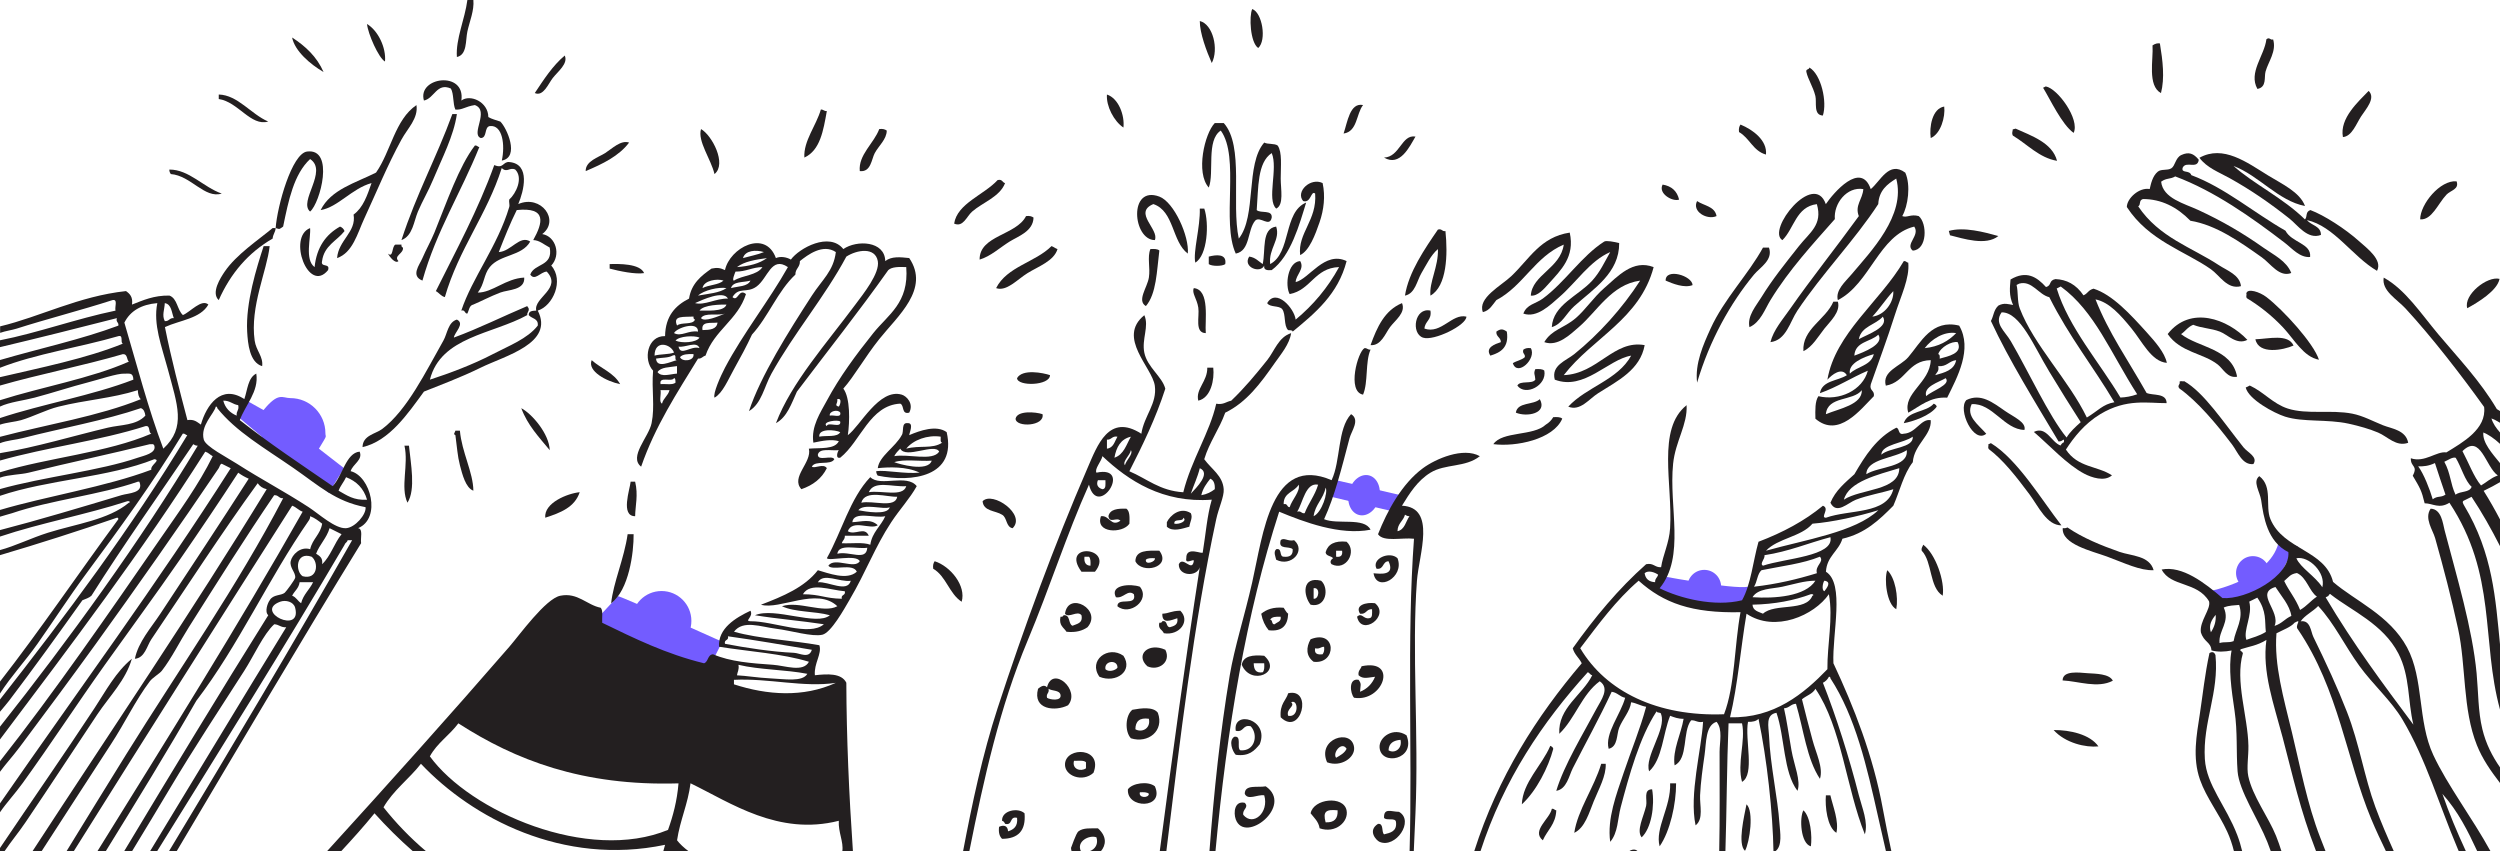 <svg width="881" height="300" viewBox="0 0 881 300" fill="none" xmlns="http://www.w3.org/2000/svg">
<g clip-path="url(#clip0_1278_9525)">
<path fill-rule="evenodd" clip-rule="evenodd" d="M778.207 208.433C778.207 208.433 801.063 204.184 803.221 189.95L809.841 192.684C809.841 192.684 806.014 197.681 805.839 198.097C805.664 198.513 803.709 202.42 802.778 203.565C801.847 204.711 802.677 204.194 800.187 205.745C797.698 207.297 796.831 208.036 794.517 208.867C792.203 209.699 794.48 209.643 790.442 210.604C786.404 211.565 786.606 211.26 784.735 211.463C782.863 211.666 780.826 211.463 780.826 211.463" fill="#735CFF"/>
<path d="M793.918 207.879C797.197 207.879 799.856 205.216 799.856 201.931C799.856 198.645 797.197 195.982 793.918 195.982C790.639 195.982 787.98 198.645 787.98 201.931C787.98 205.216 790.639 207.879 793.918 207.879Z" fill="#735CFF"/>
<path fill-rule="evenodd" clip-rule="evenodd" d="M587.355 203.316C587.355 203.316 614.406 208.341 616.702 206.503L613.355 213.957L594.021 212.83C594.021 212.83 586.967 211.417 586.691 210.604C586.414 209.791 583.648 209.052 583.233 207.621C582.818 206.189 587.355 203.307 587.355 203.307V203.316Z" fill="#735CFF"/>
<path d="M600.586 212.719C603.865 212.719 606.523 210.056 606.523 206.771C606.523 203.485 603.865 200.822 600.586 200.822C597.306 200.822 594.648 203.485 594.648 206.771C594.648 210.056 597.306 212.719 600.586 212.719Z" fill="#735CFF"/>
<path fill-rule="evenodd" clip-rule="evenodd" d="M470.843 169.222L493.588 174.506L489.956 180.002L467.164 174.617" fill="#735CFF"/>
<path d="M485.983 175.839C486.948 171.984 485.36 168.264 482.436 167.529C479.512 166.794 476.359 169.324 475.394 173.178C474.429 177.033 476.017 180.753 478.941 181.488C481.865 182.223 485.018 179.694 485.983 175.839Z" fill="#735CFF"/>
<path fill-rule="evenodd" clip-rule="evenodd" d="M217.793 210.096C219.794 210.493 254.507 226.15 254.507 226.15C254.507 226.15 245.656 244.227 244.549 244.264C243.443 244.301 214.953 231.258 211.911 230.787C208.868 230.316 209.145 219.361 209.145 219.361L217.793 210.096Z" fill="#735CFF"/>
<path d="M233.135 229.337C238.94 229.337 243.645 224.622 243.645 218.807C243.645 212.991 238.94 208.276 233.135 208.276C227.33 208.276 222.624 212.991 222.624 218.807C222.624 224.622 227.33 229.337 233.135 229.337Z" fill="#735CFF"/>
<path fill-rule="evenodd" clip-rule="evenodd" d="M121.233 164.982L112.382 158.11C115.627 152.753 114.677 154.388 114.677 152.67C114.677 145.834 109.145 140.292 102.323 140.292C99.492 140.292 98.201 137.983 92.863 144.513L85.598 140.43L83.413 146.481L92.07 153.732C93.573 157.759 97.104 160.789 101.428 161.565L115.876 173.665L121.233 164.982Z" fill="#735CFF"/>
<path fill-rule="evenodd" clip-rule="evenodd" d="M164.705 0H166.816C167.166 3.713 165.47 7.556 164.705 11.103C164.022 14.234 164.677 19.296 161.007 20.09C160.546 13.772 163.838 6.743 164.705 0Z" fill="#231F20"/>
<path fill-rule="evenodd" clip-rule="evenodd" d="M441.284 3.177C444.806 4.424 446.456 14.151 443.395 16.922C440.556 14.992 440.131 5.662 441.284 3.177Z" fill="#231F20"/>
<path fill-rule="evenodd" clip-rule="evenodd" d="M422.807 7.408C427.454 8.498 429.565 17.402 427.03 22.215C425.186 18.031 422.798 11.713 422.807 7.408Z" fill="#231F20"/>
<path fill-rule="evenodd" clip-rule="evenodd" d="M129.337 8.461C133.209 10.752 136.132 16.811 135.671 21.679C133.449 20.478 129.65 11.906 129.337 8.461Z" fill="#231F20"/>
<path fill-rule="evenodd" clip-rule="evenodd" d="M102.94 13.218C107.643 16.266 111.662 19.989 114.023 25.383C109.321 22.658 103.872 17.966 102.94 13.218Z" fill="#231F20"/>
<path fill-rule="evenodd" clip-rule="evenodd" d="M199.012 19.564C200.312 22.437 196.578 25.189 194.789 27.499C193.213 29.531 191.461 34.131 188.455 32.791C191.627 28.034 194.715 23.194 199.012 19.573V19.564Z" fill="#231F20"/>
<path fill-rule="evenodd" clip-rule="evenodd" d="M642.379 40.717C638.959 40.578 640.277 36.052 639.743 33.844C638.95 30.611 637.133 27.97 636.571 25.383C636.276 24.21 637.576 24.635 637.631 23.795C641.835 26.27 643.928 35.95 642.379 40.717Z" fill="#231F20"/>
<path fill-rule="evenodd" clip-rule="evenodd" d="M162.593 35.433C165.682 33.096 172.053 35.877 172.09 41.252C173.298 41.982 174.883 42.333 176.313 42.841C178.581 45.012 183.255 55.441 176.838 56.586C178.037 51.136 177.133 43.922 172.615 44.421C170.532 44.79 171.804 48.541 169.444 48.651C165.728 47.303 172.68 38.962 167.332 37.022C163.893 37.548 162.907 38.823 160.473 38.611C159.532 36.551 159.984 33.105 158.887 31.203C153.936 28.995 153.069 34.685 149.39 35.433C146.975 27.092 164.124 24.811 162.584 35.433H162.593Z" fill="#231F20"/>
<path fill-rule="evenodd" clip-rule="evenodd" d="M94.504 42.832C88.4 44.633 83.92 35.877 77.088 34.898V33.309C83.809 33.484 88.447 40.236 94.504 42.823V42.832Z" fill="#231F20"/>
<path fill-rule="evenodd" clip-rule="evenodd" d="M390.086 33.318C394.216 34.648 396.392 40.735 395.894 44.947C392.575 42.758 389.772 37.401 390.086 33.318Z" fill="#231F20"/>
<path fill-rule="evenodd" clip-rule="evenodd" d="M480.339 37.013C477.887 40.19 478.394 46.342 473.479 47.063C474.862 43.017 475.683 36.071 480.339 37.013Z" fill="#231F20"/>
<path fill-rule="evenodd" clip-rule="evenodd" d="M146.753 37.013C147.491 41.65 143.637 45.234 141.48 49.178C136.565 58.129 132.61 67.874 128.286 77.203C126.009 82.126 124.312 89.063 118.789 90.948C119.25 84.611 125.667 81.757 124.598 75.614C127.982 73.185 129.429 68.825 130.932 64.511C124.008 66.405 119.075 73.046 112.99 74.035C116.613 66.737 125.271 64.484 132.518 60.816C137.745 53.362 139.193 42.121 146.772 37.022L146.753 37.013Z" fill="#231F20"/>
<path fill-rule="evenodd" clip-rule="evenodd" d="M685.141 37.548C685.584 41.243 683.897 47.164 680.393 48.651C679.831 44.837 680.863 38.251 685.141 37.548Z" fill="#231F20"/>
<path fill-rule="evenodd" clip-rule="evenodd" d="M289.266 38.602C290.215 38.537 290.381 39.248 291.377 39.128C290.151 46.01 289.026 52.993 283.457 55.524C283.107 49.667 287.652 44.245 289.266 38.602Z" fill="#231F20"/>
<path fill-rule="evenodd" clip-rule="evenodd" d="M161.007 40.19C159.91 47.94 155.715 55.838 152.562 63.458C151.004 67.227 148.846 70.867 147.279 74.561C145.831 77.979 145.444 83.161 141.47 84.611C146.846 68.086 153.733 55.745 159.412 40.19H160.998H161.007Z" fill="#231F20"/>
<path fill-rule="evenodd" clip-rule="evenodd" d="M431.262 43.368C438.49 51.459 433.843 71.448 436.545 84.085C442.897 76.168 438.85 57.842 445.516 50.24C446.76 50.933 449.167 50.462 450.264 51.303C451.896 53.667 451.324 58.517 451.324 62.932C451.324 66.728 452.514 72.197 449.738 73.508C446.309 70.432 450.467 59.348 448.153 53.944C443.045 57.288 443.478 66.183 442.869 74.035C444.252 75.291 448.411 73.776 448.153 76.677C447.424 80.316 444.077 76.002 442.344 77.739C439.513 81.073 440.657 88.389 435.484 89.368C430.349 78.293 437.024 55.385 430.201 46.01C424.983 49.4 427.989 60.835 425.979 66.1C421.304 60.946 424.476 47.081 428.09 43.359H431.252L431.262 43.368Z" fill="#231F20"/>
<path fill-rule="evenodd" clip-rule="evenodd" d="M613.355 43.894C617.744 45.714 622.842 49.492 622.326 54.471C617.781 53.205 616.545 48.633 612.83 46.536C612.664 45.308 612.913 44.504 613.355 43.894Z" fill="#231F20"/>
<path fill-rule="evenodd" clip-rule="evenodd" d="M247.039 45.483C250.865 47.617 256.24 57.768 251.787 61.343C250.597 56.152 245.729 49.723 247.039 45.483Z" fill="#231F20"/>
<path fill-rule="evenodd" clip-rule="evenodd" d="M312.491 46.01C312.472 49.095 309.632 51.404 308.268 53.944C307.115 56.069 306.94 60.77 302.985 60.29C302.432 54.572 307.973 50.517 309.845 45.483C311.071 45.317 311.873 45.566 312.481 46.01H312.491Z" fill="#231F20"/>
<path fill-rule="evenodd" clip-rule="evenodd" d="M498.816 48.125C496.714 51.727 493.348 58.868 487.733 55.533C493.348 55.302 493.874 47.294 498.816 48.125Z" fill="#231F20"/>
<path fill-rule="evenodd" clip-rule="evenodd" d="M221.702 50.24C218.051 55.053 212.335 57.778 206.397 60.29C206.296 56.771 210.915 55.441 213.257 53.944C215.792 52.318 218.77 49.261 221.702 50.24Z" fill="#231F20"/>
<path fill-rule="evenodd" clip-rule="evenodd" d="M168.918 51.82C162.501 67.772 153.77 81.415 148.865 98.882C144.605 97.192 147.841 93.377 148.865 90.948C150.054 88.14 151.944 84.759 153.088 81.96C157.384 71.384 161.782 58.535 167.342 51.293C168.199 51.145 168.254 51.792 168.927 51.82H168.918Z" fill="#231F20"/>
<path fill-rule="evenodd" clip-rule="evenodd" d="M151.511 133.789C158.361 131.563 166.558 128.515 173.676 124.801C179.355 121.836 185.837 119.416 189.506 114.751C189.811 112.156 187.358 112.322 186.335 111.047C186.261 109.56 187.625 109.523 188.972 109.459C187.939 104.896 198.247 101.635 192.669 95.705C190.419 95.853 188.483 99.113 186.86 96.767C188.28 92.721 194.992 93.987 193.72 87.244C191.442 86.034 190.106 84.685 187.911 84.602C191.304 78.496 192.825 72.908 182.103 74.025C179.761 78.727 177.751 83.77 175.769 88.832C180.111 88.611 183.218 82.68 186.851 85.128C183.873 90.384 176.266 89.581 172.597 94.116C170.412 96.813 170.79 100.028 168.374 103.104C173.528 103.15 178.184 98.125 184.74 97.82C185.035 102.337 179.106 102.032 176.294 103.104C172.8 104.443 169.61 106.143 166.788 107.334C165.322 107.63 165.313 109.376 164.677 110.512C163.626 110.512 164.004 109.071 162.566 109.449C166.383 97.931 175.354 86.699 179.457 72.963C179.696 72.16 179.272 71.144 179.457 70.321C181.891 68.16 184.472 62.664 181.568 59.745C179.503 58.821 178.701 61.047 176.82 59.218C171.546 75.79 161.653 87.742 156.766 104.702C155.356 104.351 154.756 103.187 153.595 102.586C160.786 88.112 168.439 74.099 174.183 58.166C177.456 59.597 177.207 56.909 179.466 57.103C187.091 57.759 184.555 67.412 182.637 71.91C190.677 68.437 197.445 77.656 191.083 82.487C195.942 83.29 197.767 89.904 194.255 93.59C198.865 98.808 194.854 107.833 189.506 109.449C195.425 121.014 177.944 125.365 169.453 129.54C162.095 133.161 154.646 135.867 149.4 138.001C143.729 145.742 137.239 155.385 127.76 157.565C127.797 153.408 132.343 152.919 134.62 151.219C143.517 144.587 150.22 130.621 156.259 120.017C157.633 117.606 157.882 113.532 161.008 112.618C163.967 114.086 160.104 117.162 159.947 118.964C168.946 115.638 177.142 111.519 185.809 107.861C185.911 108.295 186.335 108.387 186.335 108.923C186.399 109.874 185.689 110.041 185.809 111.038C173.565 117.809 155.365 118.613 151.502 133.78L151.511 133.789Z" fill="#231F20"/>
<path fill-rule="evenodd" clip-rule="evenodd" d="M78.139 68.215C72.109 70.109 67.287 61.879 60.197 61.343C59.92 60.918 59.644 60.484 59.671 59.754C66.614 59.708 71.713 65.999 78.148 68.215H78.139Z" fill="#231F20"/>
<path fill-rule="evenodd" clip-rule="evenodd" d="M671.413 60.817C673.414 65.25 672.39 72.603 670.353 76.15C672.003 76.834 673.34 75.356 676.161 76.15C679.195 78.672 679.231 88.038 674.05 88.315C671.21 86.061 676.761 82.995 674.575 79.854C662.119 82.893 659.077 99.926 647.653 105.764C646.74 102.263 650.29 99.289 652.401 96.776C659.243 88.648 671.699 75.901 668.232 62.932C665.079 64.881 662.165 67.079 661.898 71.919C653.628 84.62 642.149 96.361 633.399 109.468C630.753 113.431 629.462 119.906 623.903 120.571C624.954 116.313 628.227 112.581 630.762 108.941C638.249 98.19 647.22 86.976 655.048 76.159C653.545 72.344 656.394 70.257 656.633 66.636C650.843 65.666 646.123 71.744 646.602 77.212C638.738 86.135 630.495 95.012 623.903 105.773C621.948 108.969 620.39 113.588 616.508 115.297C615.642 111.362 618.878 107.75 620.731 104.72C624.53 98.531 628.937 93.063 633.925 86.745C637.723 81.932 642.398 79.226 640.259 71.938C632.901 72.852 632.293 80.528 628.116 84.63C622.363 81.175 639.217 59.976 643.421 71.938C646.031 68.086 655.767 56.549 659.252 66.645C662.654 63.865 665.678 56.568 671.395 60.826L671.413 60.817Z" fill="#231F20"/>
<path fill-rule="evenodd" clip-rule="evenodd" d="M354.192 64.521C352.348 69.379 346.217 71.365 342.575 74.57C340.63 76.279 339.422 80.196 336.241 78.801C337.302 71.689 346.826 68.65 351.546 63.468C353.234 63.015 353.178 64.299 354.183 64.53L354.192 64.521Z" fill="#231F20"/>
<path fill-rule="evenodd" clip-rule="evenodd" d="M466.094 64.521C467.099 69.176 466.509 73.979 465.034 78.265C463.513 82.718 461.392 88.371 458.174 89.895C457.28 82.09 464.177 77.6 463.457 68.215C461.964 66.931 462.047 71.707 459.235 70.857C456.432 67.541 461.835 62.433 466.094 64.511V64.521Z" fill="#231F20"/>
<path fill-rule="evenodd" clip-rule="evenodd" d="M585.907 65.047C589.079 65.574 591.006 67.338 591.716 70.34C589.42 71.18 584.22 68.206 585.907 65.047Z" fill="#231F20"/>
<path fill-rule="evenodd" clip-rule="evenodd" d="M418.584 89.368C412.942 85.147 413.827 74.395 406.442 71.919C399.204 74.931 408.608 80.833 406.967 84.611C399.167 84.565 397.591 65.195 408.553 69.278C413.744 71.208 419.156 83.327 418.584 89.368Z" fill="#231F20"/>
<path fill-rule="evenodd" clip-rule="evenodd" d="M598.05 70.857C600.447 72.511 604.319 72.686 604.91 76.15C601.636 77.646 596.132 74.57 598.05 70.857Z" fill="#231F20"/>
<path fill-rule="evenodd" clip-rule="evenodd" d="M460.286 71.393C457.953 78.977 454.883 90.264 448.143 95.188C446.631 95.289 445.267 95.252 445.506 93.599C444.16 96.518 437.78 94.162 440.223 90.421C442.399 90.707 443.496 92.075 444.972 93.063C446.069 88.167 444.465 80.575 449.72 79.845C451.278 84.491 446.982 87.613 447.609 93.063C455.086 89.091 452.2 74.746 460.277 71.384L460.286 71.393Z" fill="#231F20"/>
<path fill-rule="evenodd" clip-rule="evenodd" d="M422.807 73.508H424.393C426.144 78.681 425.554 89.996 421.221 92.546C420.373 88.758 423.01 80.085 422.807 73.508Z" fill="#231F20"/>
<path fill-rule="evenodd" clip-rule="evenodd" d="M364.215 76.677C364.085 81.535 358.839 83.235 355.769 85.138C352.312 87.281 349.14 90.32 345.212 91.483C345.129 82.921 358.157 82.958 361.578 76.15C362.804 75.984 363.606 76.233 364.215 76.677Z" fill="#231F20"/>
<path fill-rule="evenodd" clip-rule="evenodd" d="M121.417 81.434C118.706 84.888 114.207 86.542 113.497 92.01C112.879 94.393 116.448 92.583 115.608 95.188C108.684 103.732 101.235 83.484 109.274 80.381C109.625 83.66 107.283 91.52 110.86 94.125C111.589 87.096 114.862 82.616 119.831 79.845C120.587 80.14 121.122 80.667 121.417 81.434Z" fill="#231F20"/>
<path fill-rule="evenodd" clip-rule="evenodd" d="M509.373 81.434C510.239 89.682 509.907 100.887 504.09 104.175C503.592 99.39 506.939 94.033 506.726 87.779C504.265 89.839 502.734 93.192 500.918 96.24C499.332 98.91 498.724 103.464 495.109 104.175C496.391 95.917 502.126 87.604 506.717 80.907C508.211 80.473 508.082 81.655 509.354 81.434H509.373Z" fill="#231F20"/>
<path fill-rule="evenodd" clip-rule="evenodd" d="M553.176 81.969C555.067 90.569 550.032 95.197 545.791 99.945C544.205 101.718 541.891 104.452 539.457 104.175C539.9 96.795 549.903 94.596 551.065 86.2C540.914 90.486 536.783 100.794 527.315 105.764C525.968 107.408 524.982 109.422 522.566 109.994C520.621 104.997 529.002 100.721 532.598 97.303C538.996 91.225 542.841 83.53 553.186 81.969H553.176Z" fill="#231F20"/>
<path fill-rule="evenodd" clip-rule="evenodd" d="M570.602 85.673C570.657 96.185 561.696 101.681 554.772 107.879C551.84 110.503 550.567 114.17 546.852 115.278C547.303 107.362 556.145 104.351 561.106 98.882C563.89 95.816 565.393 92.435 567.44 88.832C560.304 91.899 555.435 99.557 549.498 104.692C546.437 107.343 541.642 112.211 536.83 110.512C538.047 107.214 541.117 107.113 543.689 105.219C551.535 99.437 557.316 90.237 565.328 85.128C566.057 84.667 568.952 85.239 570.611 85.655L570.602 85.673Z" fill="#231F20"/>
<path fill-rule="evenodd" clip-rule="evenodd" d="M139.368 86.191H141.48C141.397 86.81 141.59 87.133 142.005 87.253C142.328 89.368 138.566 90.116 140.419 92.01C139.322 93.072 137.331 90.551 136.722 89.368C138.658 91.049 138.013 86.754 139.359 86.191H139.368Z" fill="#231F20"/>
<path fill-rule="evenodd" clip-rule="evenodd" d="M95.03 86.726C94.108 95.391 88.032 107.999 89.747 120.044C90.245 123.573 92.817 125.624 92.384 129.032C87.94 127.711 87.34 121.07 87.101 116.867C86.538 106.697 90.438 94.329 92.909 86.726H95.02H95.03Z" fill="#231F20"/>
<path fill-rule="evenodd" clip-rule="evenodd" d="M372.669 87.779C371.415 91.982 365.902 93.894 362.112 96.241C358.507 98.467 354.699 102.845 351.03 101.533C354.865 93.922 364.841 92.463 370.558 86.726C371.341 87.004 371.885 87.512 372.669 87.789V87.779Z" fill="#231F20"/>
<path fill-rule="evenodd" clip-rule="evenodd" d="M623.386 87.253C624.926 91.659 620.252 94.19 618.103 96.776C609.787 106.826 602.457 119.952 598.05 134.851C597.257 128.09 600.217 121.495 602.798 115.814C607.546 105.357 616.195 96.601 621.275 87.253H623.386Z" fill="#231F20"/>
<path fill-rule="evenodd" clip-rule="evenodd" d="M408.553 88.306C407.649 95.511 407.548 103.519 403.805 107.87C400.559 105.921 404.284 101.386 404.865 97.82C405.418 94.393 404.238 90.661 405.391 87.77C406.691 87.696 407.935 87.687 408.562 88.297L408.553 88.306Z" fill="#231F20"/>
<path fill-rule="evenodd" clip-rule="evenodd" d="M431.778 93.072C430.699 93.885 427.057 93.885 425.969 93.072V90.43C428.394 89.784 432.423 89.23 431.778 93.072Z" fill="#231F20"/>
<path fill-rule="evenodd" clip-rule="evenodd" d="M474.54 92.01C471.553 103.658 463.541 110.253 455.538 116.867C455.455 116.248 454.579 116.423 453.952 116.34C452.302 114.825 453.214 110.733 451.841 108.932C450.734 107.584 447.47 108.378 446.558 106.817C449.683 101.404 456.109 108.609 456.589 112.627C462.757 107.528 467.911 101.413 471.894 94.116C463.209 94.412 462.019 102.208 454.478 103.639C452.79 100.61 453.749 92.324 458.175 92.001C459.844 94.772 456.709 96.721 456.589 99.409C461.309 98.356 466.777 88.297 474.531 92.001L474.54 92.01Z" fill="#231F20"/>
<path fill-rule="evenodd" clip-rule="evenodd" d="M226.985 96.24C223.915 96.739 218.245 95.557 214.843 94.652V93.063C218.014 92.971 225.556 92.841 226.985 96.24Z" fill="#231F20"/>
<path fill-rule="evenodd" clip-rule="evenodd" d="M582.745 94.125C577.877 112.525 561.198 119.074 551.074 132.2C563.051 131.757 568.666 119.647 579.582 121.624C577.997 130.362 570.141 134.159 563.217 138.546C559.981 140.588 556.855 145.031 552.66 143.303C559.068 136.329 570.086 133.974 574.825 125.328C566.665 126.667 558.275 137.77 547.903 133.789C546.557 128.764 551.877 127.12 554.762 124.801C563.328 117.901 571.764 108.6 577.987 98.892C567.864 100.24 562.839 109.736 556.348 115.287C553.398 117.809 548.963 122.28 544.206 120.571C546.833 116.109 551.001 115.768 555.288 112.11C558.635 109.256 561.548 104.813 565.319 101.533C570.141 97.34 575.47 91.29 582.736 94.135L582.745 94.125Z" fill="#231F20"/>
<path fill-rule="evenodd" clip-rule="evenodd" d="M596.464 100.471C593.56 101.635 589.374 99.926 586.968 98.882C586.866 94.329 596.335 97.137 596.464 100.471Z" fill="#231F20"/>
<path fill-rule="evenodd" clip-rule="evenodd" d="M420.695 101.533C426.522 102.078 424.531 113.153 424.918 117.393C420.889 117.329 422.761 111.546 422.281 108.406C421.783 105.182 419.903 103.279 420.695 101.533Z" fill="#231F20"/>
<path fill-rule="evenodd" clip-rule="evenodd" d="M647.663 106.29C648.704 109.958 644.933 113.237 642.914 115.814C640.729 118.594 638.627 122.307 635.52 123.748C635.004 115.971 643.403 112.627 646.077 106.3H647.663V106.29Z" fill="#231F20"/>
<path fill-rule="evenodd" clip-rule="evenodd" d="M494.068 106.817C495.497 110.198 491.606 112.895 489.845 115.278C488.176 117.523 486.673 121.929 482.985 121.624C485.263 115.269 487.964 109.339 494.068 106.817Z" fill="#231F20"/>
<path fill-rule="evenodd" clip-rule="evenodd" d="M504.09 109.459C504.615 112.812 502.135 113.144 501.979 115.805C507.925 117.837 511.65 110.392 516.758 111.574C516.832 114.594 505.252 120.294 501.453 118.982C497.157 117.486 498.503 108.221 504.09 109.459Z" fill="#231F20"/>
<path fill-rule="evenodd" clip-rule="evenodd" d="M690.415 114.752C695.191 122.991 689.77 132.902 686.192 140.135C680.19 139.765 676.806 143.026 672.473 145.428C670.417 138.592 680.144 134.916 680.393 126.917C672.252 127.046 671.606 134.685 664.562 135.904C663.124 130.769 669.726 129.078 672.482 125.854C676.926 120.663 680.78 112.359 690.424 114.752H690.415ZM678.272 122.686C683.233 122.187 686.653 120.155 689.355 117.393C685.031 116.627 680.522 119.666 678.272 122.686ZM683.021 124.801C683.638 124.894 683.592 125.633 683.546 126.39C686.497 125.55 691.835 124.598 689.88 120.571C687.87 120.155 683.85 122.28 683.021 124.801ZM683.021 129.032C683.436 130.861 682.431 131.267 681.96 132.21C685.261 131.286 688.663 130.464 689.355 126.917C686.81 127.185 686.109 129.3 683.021 129.032ZM678.798 139.608C680.688 137.724 687.695 135.581 685.658 133.263C683.094 134.759 677.728 136.237 678.798 139.608Z" fill="#231F20"/>
<path fill-rule="evenodd" clip-rule="evenodd" d="M531.012 116.867C531.832 122.446 528.854 124.22 525.203 125.328C523.276 122.455 526.909 121.227 528.901 120.571C528.901 118.807 527.186 118.77 527.315 116.867C528.762 115.832 529.564 115.832 531.012 116.867Z" fill="#231F20"/>
<path fill-rule="evenodd" clip-rule="evenodd" d="M482.976 123.213C481.077 127.471 482.202 134.777 480.339 139.073C474.577 138.01 478.486 123.878 480.865 122.677C481.815 122.612 481.981 123.323 482.976 123.203V123.213Z" fill="#231F20"/>
<path fill-rule="evenodd" clip-rule="evenodd" d="M539.457 122.686C541.615 126.39 534.663 132.912 533.123 127.979C534.405 127.148 536.258 126.889 537.346 125.864C537.558 124.589 536.378 124.718 536.82 123.222C537.429 122.778 538.231 122.52 539.457 122.695V122.686Z" fill="#231F20"/>
<path fill-rule="evenodd" clip-rule="evenodd" d="M208.508 126.917C211.745 129.845 216.373 131.378 218.54 135.378C213.791 134.417 206.895 130.815 208.508 126.917Z" fill="#231F20"/>
<path fill-rule="evenodd" clip-rule="evenodd" d="M425.444 129.558H427.555C428.025 133.752 426.725 140.218 422.272 141.188C421.249 137.087 425.554 134.426 425.444 129.558Z" fill="#231F20"/>
<path fill-rule="evenodd" clip-rule="evenodd" d="M541.043 130.085C542.343 130.02 543.588 130.002 544.215 130.611C545.22 135.812 537.586 139.738 534.718 135.895C535.594 133.946 539.955 135.498 541.052 133.78C540.942 131.849 540.324 131.748 541.052 130.076L541.043 130.085Z" fill="#231F20"/>
<path fill-rule="evenodd" clip-rule="evenodd" d="M370.023 132.2C369.995 135.96 358.544 136.237 358.406 133.263C360.296 129.9 367.672 131.397 370.023 132.2Z" fill="#231F20"/>
<path fill-rule="evenodd" clip-rule="evenodd" d="M542.629 140.661C545.404 145.723 538.047 147.063 534.184 145.418C534.755 141.585 540.398 142.823 542.629 140.661Z" fill="#231F20"/>
<path fill-rule="evenodd" clip-rule="evenodd" d="M681.444 142.25C681.914 142.481 682.394 142.712 682.504 143.312C680.209 146.527 674.077 148.55 670.887 149.132C672.243 144.67 678.779 145.4 681.444 142.259V142.25Z" fill="#231F20"/>
<path fill-rule="evenodd" clip-rule="evenodd" d="M193.729 158.646C189.995 154.101 185.929 149.889 183.698 143.839C187.533 145.871 193.554 152.937 193.729 158.646Z" fill="#231F20"/>
<path fill-rule="evenodd" clip-rule="evenodd" d="M367.386 145.954C368.271 150.268 357.927 150.702 357.89 147.543C358.452 144.643 364.805 145.104 367.386 145.954Z" fill="#231F20"/>
<path fill-rule="evenodd" clip-rule="evenodd" d="M550.54 147.534C547.414 154.849 534.202 157.547 526.254 156.521C529.417 151.875 540.361 153.759 544.731 149.649C545.837 148.993 546.713 148.106 547.368 147.007C548.668 146.943 549.913 146.924 550.54 147.534Z" fill="#231F20"/>
<path fill-rule="evenodd" clip-rule="evenodd" d="M324.108 166.571C319.452 164.327 313.127 164.576 309.328 164.982C309.78 160.798 315.561 157.51 317.774 153.344C318.65 152.106 317.488 148.827 319.885 149.113C322.125 149.012 320.484 152.429 320.41 153.344C324.172 151.737 329.99 149.667 333.604 152.282C337.228 167.994 321.443 170.109 309.319 167.615C309.042 167.19 308.766 166.756 308.793 166.026C312.491 165.583 318.594 167.079 324.098 166.553L324.108 166.571ZM319.359 158.11C324.163 156.817 328.524 158.323 332.028 155.995C331.244 155.893 331.548 154.72 331.502 153.88C326.874 153.187 321.812 155.025 319.359 158.11ZM315.137 160.752C320.06 159.865 328.625 162.636 330.967 159.163C329.428 156.013 319.175 161.851 317.248 158.101C316.455 158.895 315.671 159.69 315.137 160.743V160.752ZM315.137 162.867C316.455 163.44 327.021 166.525 328.33 162.341C324.062 162.645 318.539 161.694 315.137 162.867Z" fill="#231F20"/>
<path fill-rule="evenodd" clip-rule="evenodd" d="M160.482 151.764H162.068C162.741 159.376 166.752 166.46 166.816 172.917C164.115 171.938 162.934 167.246 162.068 163.929C161.22 160.66 161.081 157.685 160.482 153.353C159.542 152.965 160.408 152.392 160.482 151.764Z" fill="#231F20"/>
<path fill-rule="evenodd" clip-rule="evenodd" d="M142.531 157.057H144.116C144.743 163.366 146.56 172.557 143.591 177.148C141.009 171.716 144.061 163.726 142.531 157.057Z" fill="#231F20"/>
<path fill-rule="evenodd" clip-rule="evenodd" d="M222.237 169.749H223.823C224.966 174.441 223.869 178.284 223.823 181.914C218.586 181.923 221.97 172.492 222.237 169.749Z" fill="#231F20"/>
<path fill-rule="evenodd" clip-rule="evenodd" d="M204.286 173.453C202.552 178.764 197.472 180.732 192.143 182.44C191.645 177.203 199.999 173.878 204.286 173.453Z" fill="#231F20"/>
<path fill-rule="evenodd" clip-rule="evenodd" d="M356.829 186.144C354.451 185.71 354.948 182.385 353.132 181.387C350.753 179.891 346.549 180.223 346.272 176.63C349.767 172.954 361.78 181.378 356.829 186.154V186.144Z" fill="#231F20"/>
<path fill-rule="evenodd" clip-rule="evenodd" d="M394.834 183.493C393.515 182.099 391.026 184.611 390.611 181.905C391.146 179.438 393.857 179.161 396.945 179.263C398.181 180.14 398.088 182.348 398.006 184.556C395.618 188.112 385.826 187.973 387.974 181.914C391.035 181.489 391.515 185.877 394.834 183.503V183.493Z" fill="#231F20"/>
<path fill-rule="evenodd" clip-rule="evenodd" d="M419.645 180.852C420.391 182.45 419.414 183.687 419.119 185.609C416.713 186.255 413.255 187.567 411.199 185.609V184.02C412.296 181.701 415.929 178.441 419.645 180.842V180.852ZM413.845 184.556C415.625 184.888 418.474 183.595 417.017 182.44C416.916 184.094 413.569 182.505 413.845 184.556Z" fill="#231F20"/>
<path fill-rule="evenodd" clip-rule="evenodd" d="M223.288 188.26C223.362 194.633 221.656 207.916 215.368 212.59C216.106 205.367 219.978 196.776 221.177 188.26H223.288Z" fill="#231F20"/>
<path fill-rule="evenodd" clip-rule="evenodd" d="M456.063 190.375C460.378 194.125 454.938 199.945 449.729 197.247C449.471 196.047 448.678 194.55 449.729 193.543C451.997 193.035 450.651 196.139 452.366 196.185C454.524 196.407 455.694 195.64 455.538 193.543C454.302 192.306 450.292 193.867 451.315 190.366C452.486 189.257 453.86 190.92 456.063 190.366V190.375Z" fill="#231F20"/>
<path fill-rule="evenodd" clip-rule="evenodd" d="M474.54 190.902C478.366 194.338 474.383 201.413 469.257 198.836C468.565 198.134 468.934 197.238 469.782 196.721C469.109 195.806 467.265 196.065 467.146 194.606C467.957 191.724 470.409 190.477 474.54 190.902ZM470.843 196.185C472.493 196.434 473.194 195.723 472.954 194.07H470.843V196.185Z" fill="#231F20"/>
<path fill-rule="evenodd" clip-rule="evenodd" d="M677.747 191.955C682.145 195.197 685.427 204.97 684.607 209.93C679.821 206.965 681.02 198.005 677.212 194.07C676.991 192.961 677.572 192.666 677.738 191.955H677.747Z" fill="#231F20"/>
<path fill-rule="evenodd" clip-rule="evenodd" d="M385.863 201.478H381.114C373.434 191.04 393.017 192.666 385.863 201.478ZM384.277 199.363C384.341 198.06 384.36 196.813 383.751 196.185H382.165C381.953 198.153 382.59 199.289 384.277 199.363Z" fill="#231F20"/>
<path fill-rule="evenodd" clip-rule="evenodd" d="M408.553 194.07C413.025 200.028 402.329 202.448 400.107 197.774C400.2 193.82 404.432 193.996 408.553 194.07ZM403.805 197.247C403.491 199.289 407.281 198.014 406.976 196.721C405.676 196.656 404.432 196.638 403.805 197.247Z" fill="#231F20"/>
<path fill-rule="evenodd" clip-rule="evenodd" d="M492.482 196.721C495.119 203.436 485.143 208.932 484.037 202.014C486.452 202.226 491.744 202.937 489.32 197.783C487.088 197.848 487.771 200.813 485.097 200.425C483.225 196.887 489.698 194.088 492.491 196.721H492.482Z" fill="#231F20"/>
<path fill-rule="evenodd" clip-rule="evenodd" d="M329.381 197.774C334.969 199.566 340.547 206.457 338.887 212.054C334.499 209.228 333.429 203.067 328.856 200.416C328.69 199.187 328.939 198.384 329.381 197.774Z" fill="#231F20"/>
<path fill-rule="evenodd" clip-rule="evenodd" d="M665.078 200.942C667.835 203.519 669.052 210.281 668.25 214.687C664.811 212.904 663.917 203.907 665.078 200.942Z" fill="#231F20"/>
<path fill-rule="evenodd" clip-rule="evenodd" d="M465.56 204.646C468.464 207.196 467.404 214.345 461.862 213.107C459.336 210.041 458.571 202.919 465.56 204.646ZM462.923 210.992C464.859 211.288 465.329 206.817 462.923 207.288V210.992Z" fill="#231F20"/>
<path fill-rule="evenodd" clip-rule="evenodd" d="M401.694 206.762C405.547 211.445 398.024 217.209 393.774 213.634C393.737 210.253 400.725 213.893 399.582 209.403C397.388 207.584 395.931 211.011 393.248 210.466C390.962 206.069 398.42 205.588 401.694 206.762Z" fill="#231F20"/>
<path fill-rule="evenodd" clip-rule="evenodd" d="M377.943 220.515C379.529 219.813 381.677 219.675 381.115 216.811C379.676 214.973 376.698 217.975 375.306 216.285C376.431 208.101 388.638 214.89 383.226 221.042C381.456 222.261 379.178 222.982 375.832 222.631C374.873 221.125 373.066 220.469 373.72 217.338C374.338 217.421 374.661 217.227 374.78 216.811C377.334 216.543 376.32 219.85 377.952 220.515H377.943Z" fill="#231F20"/>
<path fill-rule="evenodd" clip-rule="evenodd" d="M484.562 212.581C490.02 217.015 479.768 224.487 478.228 217.338C479.906 215.712 480.441 218.234 482.451 217.864C483.797 217.809 483.502 216.091 483.511 214.687C481.437 214.548 481.547 216.599 479.288 216.276C477.371 213.255 481.363 212.165 484.571 212.572L484.562 212.581Z" fill="#231F20"/>
<path fill-rule="evenodd" clip-rule="evenodd" d="M452.366 214.17C452.892 214.872 453.233 215.768 453.952 216.285C453.786 220.349 451.878 222.658 447.092 222.104C445.811 220.571 444.898 218.659 444.456 216.285C446.29 214.779 448.697 213.837 452.375 214.17H452.366ZM447.618 218.4C448.614 218.456 447.987 220.146 449.204 219.989C449.997 219.195 451.573 219.185 451.315 217.347C449.646 217.264 448.134 217.329 447.618 218.409V218.4Z" fill="#231F20"/>
<path fill-rule="evenodd" clip-rule="evenodd" d="M412.25 221.042C413.753 220.608 415.274 220.192 414.887 217.864C412.785 218.52 409.466 220.146 409.604 216.276C412.176 216.137 412.508 215.306 415.938 215.213C419.589 218.76 415.745 224.099 410.13 223.148C409.641 221.873 408.009 221.744 408.544 219.444C409.162 219.527 409.484 219.324 409.604 218.917C411.586 218.52 410.757 220.94 412.241 221.033L412.25 221.042Z" fill="#231F20"/>
<path fill-rule="evenodd" clip-rule="evenodd" d="M462.923 233.207C460.203 231.23 460.212 228.154 461.863 225.273C471.119 221.605 471.119 234.232 462.923 233.207ZM463.448 228.45C463.08 230.408 464.287 230.787 466.085 230.565C466.528 229.956 466.786 229.152 466.611 227.924C465.366 227.914 465.062 228.838 463.439 228.45H463.448Z" fill="#231F20"/>
<path fill-rule="evenodd" clip-rule="evenodd" d="M395.894 231.092C399.462 236.523 393.257 240.874 387.449 238.5C383.318 232.727 390.528 227.286 395.894 231.092ZM389.56 235.849C390.731 236.957 393.073 236.265 393.783 235.322C393.977 232.33 388.989 232.745 389.56 235.849Z" fill="#231F20"/>
<path fill-rule="evenodd" clip-rule="evenodd" d="M445.506 231.092C452.099 236.939 440.85 241.908 437.586 234.269C438.14 231.119 441.44 230.722 445.506 231.092ZM444.981 236.911C445.589 236.283 445.58 235.045 445.506 233.734H441.809C441.855 235.803 442.455 237.318 444.981 236.911Z" fill="#231F20"/>
<path fill-rule="evenodd" clip-rule="evenodd" d="M477.177 245.899C475.849 244.476 475.056 238.897 478.762 239.553C479.943 241.142 479.38 241.4 479.288 243.783C481.787 242.758 483.548 241.003 484.571 238.491C482.146 238.731 480.367 239.451 478.762 237.964C478.504 236.301 479.518 235.895 479.823 234.787C492.86 231.988 487.494 247.58 477.186 245.889L477.177 245.899Z" fill="#231F20"/>
<path fill-rule="evenodd" clip-rule="evenodd" d="M365.8 242.721C366.621 242.084 367.856 241.031 368.972 242.195C370.908 234.343 380.948 243.239 376.366 248.541C371.95 250.785 363.799 250.166 365.809 242.721H365.8ZM368.972 245.899C369.921 246.582 374.209 247.229 373.72 244.837C373.324 243.118 370.76 243.571 369.497 242.721C369.885 244.338 368.585 244.273 368.972 245.899Z" fill="#231F20"/>
<path fill-rule="evenodd" clip-rule="evenodd" d="M451.315 252.771C450.882 248.023 453.307 246.73 453.952 244.31C462.766 242.241 458.553 259.791 451.315 252.771ZM453.952 252.245C457.907 253.02 457.52 246.13 455.012 247.487C456.589 248.928 453.085 249.751 453.952 252.245Z" fill="#231F20"/>
<path fill-rule="evenodd" clip-rule="evenodd" d="M408.028 251.182C410.369 257.593 404.542 262.101 398.531 260.17C396.291 257.805 396.586 252.032 399.057 250.12C402.09 249.566 406.405 248.965 408.028 251.182ZM400.108 256.992C402.385 258.323 405.64 256.715 404.856 253.288C401.564 252.817 400.135 254.203 400.108 256.992Z" fill="#231F20"/>
<path fill-rule="evenodd" clip-rule="evenodd" d="M435.475 265.989C434.286 264.77 432.884 260.983 434.95 259.643C437.725 259.154 435.724 263.449 437.061 264.4C442.215 264.908 443.542 258.951 440.758 255.939C437.789 255.256 438.453 258.212 435.475 257.528C434.359 250.092 447.516 253.445 443.921 262.285C442.095 264.511 440.168 266.636 435.475 265.989Z" fill="#231F20"/>
<path fill-rule="evenodd" clip-rule="evenodd" d="M495.654 259.117C499.13 267.744 486.535 270.044 486.157 263.348C485.954 259.764 491.025 256.06 495.654 259.117ZM489.32 264.41C491.376 265.675 494.262 263.92 493.542 260.706C491.127 260.927 489.412 261.86 489.32 264.41Z" fill="#231F20"/>
<path fill-rule="evenodd" clip-rule="evenodd" d="M467.671 268.631C463.974 260.327 476.319 256.512 477.177 263.338C477.628 266.978 472.539 270.479 467.671 268.631ZM470.843 267.042C472.272 266.183 473.811 265.444 474.54 263.865C472.816 261.066 469.487 265.352 470.843 267.042Z" fill="#231F20"/>
<path fill-rule="evenodd" clip-rule="evenodd" d="M546.317 262.821C546.787 263.061 547.257 263.283 547.377 263.883C545.681 270.322 541.458 278.736 536.295 283.447C536.599 275.624 543.385 269.777 546.326 262.821H546.317Z" fill="#231F20"/>
<path fill-rule="evenodd" clip-rule="evenodd" d="M385.337 272.335C381.511 275.845 375.002 273.425 375.306 269.158C375.758 262.997 388.813 263.366 385.337 272.335ZM382.701 270.746V268.631C381.935 267.809 379.999 268.16 378.478 268.105C377.685 271.088 380.884 272.049 382.701 270.746Z" fill="#231F20"/>
<path fill-rule="evenodd" clip-rule="evenodd" d="M564.268 269.167H565.854C566.057 273.379 563.401 278.044 561.631 282.385C559.999 286.394 558.552 291.714 554.771 293.488C555.952 285.479 561.742 277.572 564.268 269.167Z" fill="#231F20"/>
<path fill-rule="evenodd" clip-rule="evenodd" d="M406.976 277.092C410.563 285.147 396.908 285.091 397.48 278.154C398.937 275.993 404.542 275.115 406.976 277.092ZM404.865 279.734C404.238 279.124 403.003 279.134 401.693 279.207C401.113 281.277 404.837 281.323 404.865 279.734Z" fill="#231F20"/>
<path fill-rule="evenodd" clip-rule="evenodd" d="M588.544 276.039H590.655C590.683 283.318 588.544 292.934 584.856 298.245C583.132 291.918 588.867 284.426 588.553 276.039H588.544Z" fill="#231F20"/>
<path fill-rule="evenodd" clip-rule="evenodd" d="M446.032 277.092C456.036 283.918 438.702 297.608 435.475 288.731C434.627 286.385 435.033 282.099 438.647 282.911C440.27 284.593 437.753 285.128 438.121 287.142C441.56 291.363 447.295 286.338 445.516 280.27C443.183 279.882 439.744 282.173 438.656 279.743C438.601 276.344 443.22 277.619 446.051 277.101L446.032 277.092Z" fill="#231F20"/>
<path fill-rule="evenodd" clip-rule="evenodd" d="M582.21 278.154C583.206 283.965 581.924 291.927 578.513 295.077C576.567 292.657 579.214 287.872 580.099 283.974C580.569 281.886 579.002 278.154 582.21 278.154Z" fill="#231F20"/>
<path fill-rule="evenodd" clip-rule="evenodd" d="M643.44 280.27H645.026C645.929 284.196 648.114 289.424 647.137 293.488C643.864 291.428 643.117 284.196 643.44 280.27Z" fill="#231F20"/>
<path fill-rule="evenodd" clip-rule="evenodd" d="M465.034 291.899C464.656 289.461 463.089 288.214 461.862 286.606C462.867 281.424 473.443 280.26 474.53 285.544C475.369 289.608 470.566 293.848 465.034 291.89V291.899ZM467.145 289.784C470.133 289.959 471.543 288.546 471.368 285.553C467.219 285.138 466.14 286.006 467.145 289.784Z" fill="#231F20"/>
<path fill-rule="evenodd" clip-rule="evenodd" d="M615.466 283.438C618.122 285.849 616.656 296.628 614.941 299.834C612.212 297.432 614.692 287.502 615.466 283.438Z" fill="#231F20"/>
<path fill-rule="evenodd" clip-rule="evenodd" d="M546.852 285.027C547.709 284.879 547.764 285.526 548.437 285.553C548.244 290.467 545.238 292.573 543.689 296.13C539.549 292.749 546.16 288.602 546.861 285.027H546.852Z" fill="#231F20"/>
<path fill-rule="evenodd" clip-rule="evenodd" d="M361.052 286.616C361.577 292.786 358.747 295.585 353.132 295.603C352.228 294.744 351.823 293.396 352.072 291.373C353.667 290.615 355.114 290.929 355.243 292.961C357.262 292.333 358.747 291.179 358.415 288.204C355.603 287.502 357.004 291.022 354.192 290.32C353.962 289.849 353.731 289.377 353.132 289.257C352.892 285.627 358.756 284.426 361.052 286.616Z" fill="#231F20"/>
<path fill-rule="evenodd" clip-rule="evenodd" d="M493.007 286.089C498.549 289.257 491.827 299.113 486.148 296.665C485.014 296.176 481.805 292.74 485.622 290.32C487.734 290.144 486.738 293.081 487.734 294.024C490.011 293.488 492.298 292.952 491.956 289.793C491.91 287.9 488.508 289.377 487.734 288.204C487.605 284.546 490.278 286.071 493.017 286.089H493.007Z" fill="#231F20"/>
<path fill-rule="evenodd" clip-rule="evenodd" d="M635.52 285.553C638.055 287.835 638.645 294.68 638.157 298.245C634.506 297.284 634.072 288.167 635.52 285.553Z" fill="#231F20"/>
<path fill-rule="evenodd" clip-rule="evenodd" d="M380.93 300C379.178 296.453 383.954 294.116 386.388 295.067C387.098 297.377 386.047 299.233 383.908 300H387.928C389.772 297.848 390.187 294.818 386.914 291.899C384.369 291.973 381.852 291.622 380.054 292.952C379.142 293.626 377.436 299.021 377.417 298.772C377.445 299.224 377.528 299.621 377.63 300H380.939H380.93Z" fill="#231F20"/>
<path fill-rule="evenodd" clip-rule="evenodd" d="M577.139 300C576.512 299.317 575.581 299.123 574.29 299.834C574.327 299.889 574.364 299.945 574.401 300H577.139Z" fill="#231F20"/>
<path fill-rule="evenodd" clip-rule="evenodd" d="M109.284 74.561C105.052 70.987 115.719 60.29 109.284 56.05C103.53 61.398 101.677 70.635 99.778 79.845C98.533 80.621 98.801 80.963 97.141 80.371C97.049 81.868 96.173 82.579 96.081 84.075C87.488 89.036 81.255 96.361 77.079 105.755C74.266 103.177 77.761 97.811 79.19 95.705C83.265 89.71 91.13 84.491 96.081 80.371H97.141C97.722 72.501 102.876 54.074 108.223 53.399C118.006 52.171 112.824 71.605 109.284 74.552V74.561Z" fill="#231F20"/>
<path fill-rule="evenodd" clip-rule="evenodd" d="M672.473 92.546C673.017 97.986 669.919 104.147 667.725 111.057C665.042 119.518 662.082 127.388 659.28 135.387C658.634 137.798 660.727 137.465 660.34 139.618C655.693 144.236 647.921 154.582 639.752 147.552C639.687 144.485 639.586 141.391 640.812 139.618C648.142 141.391 656.394 137.585 658.228 130.63C652.429 133.105 647.46 136.403 641.338 138.565C642.112 134.048 647.626 134.288 650.834 132.219C649.018 129.254 645.56 132.052 643.975 133.807C646.74 117.439 662.59 106.244 670.887 92.028C671.745 91.881 671.8 92.527 672.473 92.555V92.546ZM659.805 111.583C664.36 111.038 667.476 106.235 667.19 102.596C664.553 105.422 662.433 108.766 659.805 111.583ZM655.057 119.518C658.145 117.8 665.89 115.287 663.502 111.583C660.976 114.521 655.923 114.918 655.057 119.518ZM653.471 125.328C656.855 124.081 664.148 121.291 661.916 117.929C659.233 120.525 653.748 120.321 653.471 125.328ZM651.885 131.674C654.393 129.078 659.353 128.93 660.331 124.801C656.606 125.836 651.267 128.053 651.885 131.674ZM643.44 145.954C648.179 143.996 656.283 142.61 656.108 137.493C653.028 141.456 644.03 139.497 643.44 145.954Z" fill="#231F20"/>
<path d="M428.33 300C432.396 256.531 439.145 216.303 450.78 180.325C459.382 183.9 472.216 188.777 482.976 186.671C480.782 182.173 471.294 184.981 466.611 182.967C470.326 174.958 472.77 165.056 475.582 154.406C476.255 151.838 479.39 147.931 476.116 145.945C471.258 151.118 472.502 162.415 469.257 169.213C447.95 160.05 445.137 188.14 441.284 205.173C438.628 216.931 435.014 228.182 433.364 237.955C429.998 257.944 427.804 279.06 426.209 299.991H428.339L428.33 300ZM462.923 181.905C463.476 177.702 466.371 175.836 467.145 171.855C468.095 173.434 465.79 180.658 462.923 181.905ZM464.509 170.802C463.374 174.607 461.125 177.286 459.76 180.852C458.488 181.064 458.617 179.882 457.123 180.325C459.189 177.046 460.055 169.943 464.518 170.802H464.509ZM457.649 170.802C458.331 173.083 455.252 176.15 454.477 178.736C453.426 178.736 453.804 177.295 452.366 177.674C452.264 173.517 456.201 173.407 457.649 170.802Z" fill="#231F20"/>
<path fill-rule="evenodd" clip-rule="evenodd" d="M341.589 300C346.77 274.109 352.385 249.039 362.112 225.799C370.051 206.835 375.832 188.417 383.751 170.802C386.914 183.235 399.471 163.763 386.388 166.571C385.632 165.26 388.094 162.655 388.5 160.752C397.581 169.361 409.788 177.388 427.03 176.085C425.379 181.655 424.882 188.389 423.858 194.596C424.079 195.686 417.92 192.13 418.05 196.712C417.533 199.28 421 196.508 420.686 197.774C420.013 201.838 416.888 195.723 415.413 198.836C415.284 203.085 421.811 203.362 422.798 199.898C417.837 231.785 413.181 265.842 408.691 300.009H411.015C415.874 260.456 420.631 219.961 428.597 182.976C429.445 179.032 431.418 174.986 431.234 172.4C430.902 167.615 426.928 165.361 424.374 161.823C426.209 155.736 429.676 151.275 431.769 145.428C439.292 141.761 444.142 135.175 449.185 127.979C451.444 124.755 454.422 121.282 454.994 117.403C450.559 118.742 449.111 123.721 446.548 126.926C442.381 132.117 438.665 136.634 433.88 141.206C432.101 141.539 431.179 142.721 428.597 142.269C426.338 152.392 419.783 162.184 416.989 173.471C408.701 172.963 404.174 168.686 397.987 166.072C402.689 156.854 407.244 147.488 410.655 136.985C409.558 132.699 404.33 129.457 403.261 124.293C402.274 119.481 405.031 115.038 403.261 111.075C393.497 118.954 406.073 129.475 406.958 135.932C407.825 142.287 403.187 146.471 402.21 152.854C390.74 145.474 386.683 156.992 383.207 165.019C371.572 191.899 360.72 221.476 351.537 249.621C346.226 265.906 342.621 283.013 339.376 300.018H341.58L341.589 300ZM386.914 169.222H389.551C389.551 170.626 389.846 172.335 388.49 172.4C386.831 171.91 386.25 170.728 386.905 169.222H386.914ZM426.504 168.686C427.73 169.222 428.201 170.506 428.09 172.391C426.799 173.388 425.306 174.183 423.342 174.506C423.886 172.049 425.213 170.386 426.513 168.686H426.504ZM422.807 164.992C426.827 166.747 421.618 171.855 419.635 173.979C420.668 170.959 422.005 168.243 422.807 164.992ZM396.42 163.939C395.442 162.581 398.236 160.484 398.531 158.646C399.453 159.948 396.834 162.211 396.42 163.939ZM398.531 153.889C396.917 156.678 396.042 160.207 392.722 161.297C393.395 157.565 394.935 154.702 398.531 153.889ZM390.086 154.942C391.754 155.025 391.847 153.538 393.783 153.88C392.796 155.533 392.437 157.824 390.086 158.11V154.942Z" fill="#231F20"/>
<path fill-rule="evenodd" clip-rule="evenodd" d="M519.478 300H521.709C529.979 274.626 543.542 254.563 559.52 236.902C560.212 237.087 560.35 237.835 561.106 237.964C557.667 244.938 548.973 249.409 549.489 258.59C555.085 253.261 557.427 244.689 563.743 240.079C567.44 242.573 564.167 246.813 562.683 249.603C558.008 258.415 551.13 269.656 548.429 278.69C552.117 278.09 552.891 273.425 554.237 270.756C558.534 262.267 563.697 252.974 567.956 243.783C569.976 244.051 570.796 245.52 572.705 245.899C571.146 251.709 565.43 258.517 566.896 263.874C570.188 263.144 569.653 258.821 570.593 256.466C571.847 253.325 574.42 250.665 574.816 247.478C576.78 247.802 578.135 248.735 580.099 249.067C578.025 256.771 574.834 264.428 572.179 272.335C569.607 280.02 566.315 288.426 567.431 296.665C570.215 293.451 570.059 288.537 571.128 284.5C574.078 273.351 577.803 259.773 583.796 250.656C583.916 251.413 585.373 250.841 585.382 251.718C587.3 256.983 579.417 266.682 581.159 271.809C585.861 267.532 585.972 258.655 588.554 252.245C589.964 252.771 591.338 253.335 593.302 253.307C592.417 258.627 589.31 264.41 590.13 269.703C595.017 267.375 592.795 257.916 595.939 253.843C597.635 253.723 598.17 254.776 600.162 254.369C599.618 264.114 595.201 279.993 597.525 290.855C600.42 288.62 598.954 283.835 599.11 280.279C599.313 275.688 600.042 270.58 600.696 265.999C601.323 261.639 601.001 255.561 604.919 254.369C607.15 257.039 605.979 261.482 605.979 264.945C605.979 276.353 606.09 288.287 605.85 300.018H608.035C608.506 285.082 608.524 269.693 609.142 254.905H613.89C615.227 261.029 612.074 269.019 613.89 275.531C618.491 272.908 614.821 260.512 616.001 254.378C617.633 254.434 618.933 254.138 619.699 253.316C622.667 267.273 624.751 286.532 624.972 300.018H625.599C628.236 298.125 627.287 293.238 627.093 290.329C626.475 281.027 623.848 269.832 623.396 259.126C623.267 256.17 622.077 251.81 626.033 251.192C629.001 259.847 628.402 272.086 633.427 278.69C634.736 275.199 632.228 269.638 631.316 264.41C630.357 258.941 629.564 253.325 628.679 249.603C630.541 249.529 631.039 248.088 632.901 248.014C635.575 256.974 636.691 267.486 641.347 274.46C642.61 270.552 639.945 265.407 638.71 260.715C637.428 255.866 636.101 250.951 635.013 246.435C636.525 245.132 638.765 244.559 639.761 242.73C649.027 256.364 650.595 277.711 657.178 294.024C658.441 289.719 656.182 284.639 655.066 280.279C651.692 267.052 647.137 252.623 642.398 240.615C643.329 240.135 644.03 239.433 644.509 238.5C644.961 238.408 645.007 238.703 645.035 239.026C653.868 252.596 657.86 270.044 661.926 288.204C662.811 292.158 663.724 296.084 664.618 300.009H666.526C665.457 294.984 664.415 290.006 663.512 285.027C660.109 266.34 653.296 249.086 646.095 233.734C645.653 223.203 650.189 205.681 643.458 201.478C643.79 195.991 647.902 194.292 649.267 189.849C657.288 188.02 662.304 183.17 667.209 178.219C669.468 173.083 670.823 167.033 674.068 162.886C674.539 156.558 680.734 153.473 680.402 148.079C676.982 147.395 675.184 152.651 670.906 152.836C668.748 153.408 669.551 151.016 668.269 150.72C661.363 154.203 657.316 160.549 653.49 167.116C650.272 170.054 646.833 172.788 645.044 177.166C647.202 181.498 651.129 177.222 654.015 176.104C658.238 174.469 663.253 173.684 667.209 172.4C664.913 181.378 651.719 179.448 643.458 182.45C641.292 182.422 644.998 179.217 642.398 178.219C635.944 183.567 628.245 187.659 619.699 190.911C617.753 197.774 617.071 205.912 613.89 211.537C604.135 213.957 592.02 210.872 584.856 207.306C594.012 196.139 588.037 178.718 589.605 163.412C590.425 155.422 594.74 149.649 594.353 142.786C583.778 151.229 589.485 170.515 588.544 186.144C588.231 191.336 585.981 195.649 585.373 199.889C583.114 200.037 582.764 198.273 580.099 198.827C570.289 207.51 561.936 217.652 554.237 228.441C554.818 230.685 556.487 231.831 557.409 233.734C541.458 252.494 527.905 273.665 519.506 300H519.478ZM674.059 153.88C674.428 157.962 665.853 157.639 662.977 160.225C663.041 156.577 670.915 156.198 674.059 153.88ZM671.948 158.637C672.612 164.77 662.11 164.29 657.694 167.098C657.749 161.685 667.614 161.528 671.948 158.637ZM649.783 176.085C651.48 169.675 661.769 167.301 669.311 164.982C669.274 173.056 655.721 172.16 649.783 176.085ZM642.924 208.341C641.799 208.008 642.426 205.09 642.924 204.637C645.57 205.043 643.753 207.233 642.924 208.341ZM638.701 184.546C645.542 184.02 655.011 181.96 661.926 179.789C653.821 187.53 636.064 190.19 622.335 194.07C626.53 189.645 634.736 189.22 638.701 184.556V184.546ZM621.81 195.649C630.375 194.356 637.244 191.363 645.035 189.304C646.455 196.056 628.863 196.739 621.284 199.353C619.947 198.651 622.059 197.007 621.81 195.649ZM620.75 200.942C627.757 199.501 635.345 198.642 641.338 196.176C642.97 198.023 639.521 199.27 640.277 201.995C633.418 204.11 626.171 205.847 618.113 206.752C619.256 205.071 619.247 202.245 620.75 200.942ZM628.135 206.752C631.989 205.921 635.87 204.646 639.752 204.637C636.304 210.179 625.35 211.001 617.587 210.456C619.487 207.306 624.493 207.547 628.144 206.752H628.135ZM638.166 209.394C639.106 209.246 639.245 209.893 638.692 209.921C636.47 215.629 625.396 212.461 621.275 216.266C619.699 215.555 617.716 215.25 617.578 213.089C625.507 212.923 632.274 211.592 638.166 209.385V209.394ZM615.467 216.276C625.562 223.037 639.374 216.848 644.5 209.394C646.058 217.827 643.892 227.12 643.975 235.83C635.778 244.375 625.111 253.233 609.667 252.753C612.406 241.4 613.42 228.302 615.476 216.266L615.467 216.276ZM584.322 202.522C584.091 203.529 583.188 203.852 583.261 205.163C581.086 205.053 579.859 203.99 579.564 201.986C580.92 200.785 583.289 201.774 584.312 202.512L584.322 202.522ZM556.874 228.432C563.273 220.035 569.505 211.463 577.462 204.637C586.286 212.59 596.28 216.109 613.355 215.74C611.179 227.48 611.428 241.65 607.547 251.7C584.137 252.586 565.91 243.7 556.874 228.432Z" fill="#231F20"/>
<path d="M498.291 189.839C495.691 225.513 497.756 263.671 496.742 300H498.217C498.42 295.594 498.613 291.123 498.807 286.616C500.033 258.637 497.452 229.503 499.333 204.646C500.033 195.354 506.284 178.819 494.049 178.21C496.742 173.831 499.517 169.388 504.081 166.58C509.318 163.357 516.417 164.816 521.497 160.761C515.652 157.473 505.943 161.676 501.444 164.992C494.04 170.451 488.886 179.965 485.613 188.26C487.531 191.095 493.994 189.377 498.281 189.848L498.291 189.839ZM495.119 181.378C495.543 181.655 495.976 181.932 496.705 181.905C495.368 183.743 495.091 186.634 492.482 187.197C492.51 184.408 494.538 183.613 495.119 181.378Z" fill="#231F20"/>
<path fill-rule="evenodd" clip-rule="evenodd" d="M1.567 300C3.918 296.518 6.648 293.248 8.989 289.784C18.099 276.335 25.576 264.789 34.326 251.709C38.567 245.382 44.311 239.692 46.468 232.145C40.78 236.81 37.276 243.506 33.275 249.594C22.672 265.721 11.073 282.357 0 298.836V300H1.567Z" fill="#231F20"/>
<path fill-rule="evenodd" clip-rule="evenodd" d="M36.963 234.26C45.233 222.64 54.997 209.366 63.359 197.247C70.578 186.773 77.457 176.593 83.947 166.58C85.063 167.403 86.298 168.105 87.644 168.696C77.54 184.417 67.01 200.369 56.5 216.294C53.19 221.31 48.736 226.224 47.529 232.154C51.041 231.877 51.779 227.573 53.337 225.282C65.295 207.621 78.194 187.65 90.816 170.285C91.508 171.347 92.549 172.076 93.988 172.4C67.425 215.897 39.046 257.574 11.423 300.009H14.632C23.05 287.105 30.712 275.069 39.083 262.294C43.933 254.896 47.778 246.73 52.802 240.089C53.807 238.759 56.251 237.382 57.025 236.385C60.51 231.905 63.295 226.15 66.531 221.051C76.064 205.986 86.658 189.11 96.615 174.515C98.164 174.377 98.238 175.707 99.787 175.577C83.615 206.595 63.341 235.461 44.366 265.999C37.433 277.157 30.444 288.565 23.419 300H25.973C51.512 259.274 77.189 218.696 102.959 178.21C104.406 178.699 105.208 179.836 106.656 180.325C83.634 220.996 58.851 260.41 34.307 300H37.248C48.063 282.487 58.851 264.946 69.186 246.952C84.123 227.416 94.541 203.99 108.777 183.493C109.062 183.078 109.321 182.625 109.302 181.905C110.971 182.524 112.234 183.549 113.525 184.546C112.907 188.334 110.104 189.932 109.302 193.534C105.835 192.463 102.903 195.511 102.442 197.765C101.972 200.055 104.259 201.774 104.028 203.584C103.936 204.286 100.875 208.406 100.34 208.877C99.086 209.958 96.228 209.422 95.057 211.519C94.347 212.415 93.158 215.574 94.532 216.811C77.337 244.282 60.483 272.086 43.73 300H46.514C50.958 292.684 55.384 285.387 59.69 278.154C68.347 263.615 77.198 250.24 86.086 236.375C89.507 231.036 92.863 223.434 96.643 219.98C98.321 220.063 98.966 221.181 100.866 221.042C84.749 247.247 68.873 273.693 52.858 300H55.347C77.585 264.151 100.331 227.942 121.445 191.955C121.629 191.262 122.376 191.123 122.505 190.366H124.091C103.198 227.148 81.467 263.606 59.533 299.991H62.244C83.791 263.68 105.236 227.258 127.253 191.419C126.967 189.59 128.037 186.403 126.193 186.126C134.491 182.671 130.637 167.744 123.556 166.035H123.565C124.358 163.486 127.972 162.101 126.737 159.154C121.933 159.579 120.661 167.781 117.231 171.319C106.167 163.717 94.947 156.281 84.51 148.051C86.372 142.823 91.305 137.983 90.318 131.655C87.359 133.106 87.23 137.373 86.096 140.643C77.936 135.248 72.754 142.786 70.79 149.631C69.509 148.799 68.541 147.654 66.042 148.042C63.221 137.299 60.381 126.566 58.122 115.26C63.424 112.821 70.634 112.285 73.427 107.325C71.03 105.21 67.093 109.93 64.456 111.029C62.419 109.191 62.529 105.2 59.708 104.157C54.167 104.074 50.451 105.81 46.514 107.334C46.902 104.655 45.74 103.529 44.403 102.577C27.733 104.378 14.152 111.629 0.046 115.01V117.301C1.936 116.617 4.149 116.35 5.873 115.805C15.849 112.599 28.941 109.219 39.655 105.755C41.665 105.33 40.328 108.258 40.715 109.459C26.95 112.313 13.092 117.366 -5.74263e-05 119.915V122.335C13.848 119.047 27.549 115.601 41.185 112.11C40.752 113.606 41.932 113.477 41.711 114.752C28.655 119.638 13.894 122.806 -5.74263e-05 126.871V129.605C12.668 124.654 28.065 122.428 41.72 118.456C43.629 117.948 42.255 120.737 43.306 121.097C30.592 126.307 13.738 129.697 -5.74263e-05 132.912V135.867C13.821 131.886 28.711 129.041 43.297 124.801C44.993 124.691 44.578 126.686 45.408 127.443C31.753 133.457 14.918 136.283 -5.74263e-05 141.031V143.275C3.374 141.677 8.399 141.132 12.161 140.135C18.458 138.463 25.364 136.191 30.638 134.851C34.833 133.78 41.361 131.544 43.831 131.674C45.463 131.766 46.911 131.092 47.003 133.789C32.445 139.414 15.158 142.306 -5.74263e-05 147.321V149.649C2.388 148.845 5.403 148.651 7.404 148.069C11.728 146.813 16.264 144.393 20.597 143.312C30.195 140.911 39.351 140.412 48.571 137.493C48.626 138.842 48.865 140.015 49.631 140.671C34.704 146.702 16.596 149.566 -5.74263e-05 153.935V156.18C2.48 155.182 5.67 154.997 7.938 154.406C21.169 150.988 37.276 148.079 49.64 143.83C50.682 144.19 51.051 145.243 51.226 146.471C48.026 149.954 42.55 149.64 38.032 150.702C26.295 153.473 12.382 157.704 0.009 159.69V162.294C16.439 157.611 35.248 155.311 51.226 150.176C53.18 149.806 52.139 152.439 53.337 152.817C37.737 159.551 17.094 161.214 -5.74263e-05 166.433V168.317C3.07 167.236 7.348 167.255 10.05 166.58C23.29 163.264 40.07 159.727 52.802 156.531H53.328C53.946 156.447 54.268 156.641 54.388 157.057C55.19 159.727 50.645 160.576 48.58 161.288C35.146 165.925 15.323 168.04 -5.74263e-05 172.344V174.728C16.725 169.019 38.392 168.262 54.388 161.823C56.831 162.11 52.922 163.883 53.328 165.527C37.331 171.568 16.19 174.894 -5.74263e-05 179.706V182.089C1.438 181.591 3.015 181.267 4.241 180.852C17.647 176.279 35.45 174.34 48.58 169.749H49.105C50.82 173.841 45.307 173.739 42.771 174.506C29.679 178.459 13.055 183.429 -5.74263e-05 186.8V189.091C14.309 184.288 30.472 181.332 44.883 176.63C45.823 176.483 45.971 177.129 45.408 177.157C38.217 183.198 26.738 184.63 16.9 187.733C10.879 189.636 5.394 192.398 -0.009 193.848V195.64C13.968 191.493 27.715 187.114 41.176 182.45C41.628 182.357 41.674 182.653 41.702 182.976C27.918 201.681 13.83 222.474 -5.74263e-05 240.19V244.384C3.965 238.223 9.026 232.81 13.212 226.861C18.91 218.779 24.258 210.447 30.103 202.531C42.006 186.403 53.826 170.285 64.41 152.827C65.258 152.679 65.323 153.325 65.996 153.353C46.017 186.431 23.308 216.765 -5.74263e-05 246.499V250.813C1.097 249.455 2.25 248.19 3.181 246.961C11.931 235.415 20.33 223.758 29.043 211.528C30.149 211.057 31.384 210.706 32.214 209.939C43.73 191.687 56.122 174.312 68.108 156.531C68.532 156.808 68.965 157.085 69.693 157.057C49.539 190.698 24.055 225.697 -5.74263e-05 256.078V260.576C24.866 227.526 49.852 194.606 72.33 159.172C73.427 159.486 74.036 160.281 74.967 160.761C70.025 170.839 63.138 180.224 56.49 189.849C38.401 216.026 19.214 243.876 -0.009 268.252V271.984C1.964 269.259 4.444 266.599 6.869 263.357C16.384 250.628 24.718 239.433 33.791 226.871C47.888 207.353 63.525 185.055 77.069 165.001C77.41 164.502 77.466 163.615 78.129 163.412C79.208 163.92 80.213 164.493 81.301 165.001C55.467 205.635 27.189 243.82 -5.74263e-05 283.115V286.237C2.296 282.875 5.265 279.734 7.938 276.03C18.292 261.694 26.765 248.596 36.972 234.251L36.963 234.26ZM58.076 106.817C60.473 107.223 60.455 110.068 61.248 112.101C59.699 111.962 59.625 113.292 58.076 113.163C56.998 111.14 57.975 109.117 58.076 106.817ZM57.551 158.11C52.231 144.051 48.248 128.653 43.831 113.689C45.897 109.588 49.769 107.297 55.439 106.817C53.918 114.345 56.951 121.901 59.136 130.085C62.474 142.629 65.719 150.591 57.551 158.11ZM98.727 212.045C100.654 211.334 103.447 212.017 104.01 214.16C106.508 223.813 89.286 215.518 98.727 212.045ZM106.121 212.572C104.923 211.833 104.388 210.429 102.95 209.93C103.752 208.267 105.301 207.353 105.586 205.173H110.335C109.09 207.805 106.886 209.477 106.112 212.581L106.121 212.572ZM106.647 203.057C104.001 201.33 104.203 194.264 109.818 196.185C112.418 198.217 111.957 204.471 106.647 203.057ZM113.506 198.827C113.866 196.527 112.557 195.899 111.395 195.123C112.658 191.798 115.092 189.664 116.143 186.135C117.563 186.828 118.946 187.558 120.366 188.251C117.757 191.456 116.521 196.037 113.506 198.827ZM121.952 168.16C125.64 169.583 128.203 172.123 129.346 176.095C124.635 176.409 122.155 174.487 119.315 172.917C119.988 171.125 121.187 169.86 121.952 168.16ZM83.947 142.777C84.371 144.615 83.164 144.809 83.422 146.481C81.061 145.492 79.374 143.839 78.674 141.188C81.025 141.123 81.947 142.49 83.957 142.777H83.947ZM71.814 154.942C70.505 149.982 75.437 145.862 76.037 143.303C76.488 143.211 76.534 143.506 76.562 143.83C83.191 152.115 92.946 157.685 103.484 164.982C112.511 171.236 118.209 176.732 128.821 178.727C129.162 181.23 125.151 185.914 121.961 186.135C118.116 186.394 112.317 181.036 108.767 178.727C99.833 172.926 92.411 169.139 83.431 163.394C79.927 161.149 72.45 157.334 71.823 154.933L71.814 154.942Z" fill="#231F20"/>
<path fill-rule="evenodd" clip-rule="evenodd" d="M719.983 30.926L720.933 30.454C725.137 31.193 733.02 42.075 730.752 46.832C726.594 43.904 722.464 34.944 719.983 30.926Z" fill="#231F20"/>
<path fill-rule="evenodd" clip-rule="evenodd" d="M761.15 15.306C762.155 21.439 762.893 27.48 761.528 32.81C756.669 30.159 758.9 20.931 758.55 15.999C759.573 15.306 760.403 15.177 761.15 15.306Z" fill="#231F20"/>
<path fill-rule="evenodd" clip-rule="evenodd" d="M709.288 45.603L710.312 45.326C715.668 47.783 723.238 50.24 724.898 56.678C718.628 55.616 714.461 50.859 709.334 47.783C708.827 46.776 709.316 46.333 709.288 45.603Z" fill="#231F20"/>
<path fill-rule="evenodd" clip-rule="evenodd" d="M801.045 13.874C802.317 18.049 799.376 21.679 798.38 25.208C797.827 27.175 798.887 30.704 795.513 31.341C792.258 25.55 797.993 19.601 798.675 13.855C799.8 12.876 800.095 14.327 801.036 13.874H801.045Z" fill="#231F20"/>
<path fill-rule="evenodd" clip-rule="evenodd" d="M704.217 83.179C699.856 86.745 691.724 84.038 687.179 82.912L686.764 81.378C692.093 79.882 699.128 81.757 704.217 83.179Z" fill="#231F20"/>
<path fill-rule="evenodd" clip-rule="evenodd" d="M774.851 56.3C774.371 59.837 770.37 56.549 769.171 59.108C768.581 61.205 771.569 59.773 772.223 61.722C784.006 66.109 794.277 74.958 805.396 81.295C807.6 85.562 814.607 85.729 814.082 90.569C810.449 90.874 807.729 87.539 805.138 85.553C793.346 76.51 780.309 67.31 766.553 62.165C764.737 63.255 763.51 62.618 761.583 64.031C762.238 69.915 769.725 71.707 774.749 74.035C783.158 77.933 790.257 82.062 797.808 87.401C801.183 89.793 805.802 91.954 807.443 96.204C803.257 97.848 800.169 92.897 797.089 90.707C789.4 85.248 780.964 79.272 771.901 77.794C767.115 72.898 761.611 70.155 755.185 70.137C753.59 70.645 754.567 72.03 753.516 72.732C760.92 83.734 772.288 87.087 781.969 93.469C784.799 95.335 789.317 96.869 789.713 100.841C784.91 102.152 782.236 97.053 779.12 94.873C770.01 88.472 757.259 84.888 749.496 72.954C749.496 69.952 753.839 65.934 757.554 66.617C757.96 64.945 758.486 62.063 760.422 60.484C761.639 59.486 763.778 60.161 765.152 59.329C766.581 58.461 766.581 55.588 768.72 54.618C771.329 53.436 773.007 54.036 774.851 56.309V56.3Z" fill="#231F20"/>
<path fill-rule="evenodd" clip-rule="evenodd" d="M787.114 58.498C793.955 64.678 804.576 69.767 812.265 77.323C813.224 76.335 812.293 74.7 814.174 74.025C819.024 75.836 826.483 80.639 831.341 84.999C834.172 87.539 839.732 91.622 837.657 95.437C829.092 90.486 822.509 79.66 812.975 77.563C814.57 79.549 817.908 79.586 817.899 82.791C813.215 84.574 809.684 79.309 806.835 77.055C799.892 71.55 793.208 66.941 785.666 62.747C781.941 60.678 777.672 59.126 775.082 55.598C783.49 50.933 791.825 57.251 799.358 61.879C804.143 64.816 810.486 67.707 812.284 72.594C802.907 70.811 795.974 61.805 787.104 58.498H787.114Z" fill="#231F20"/>
<path fill-rule="evenodd" clip-rule="evenodd" d="M834.707 32.034C837.334 34.565 833.702 38.491 832.061 41.003C830.337 43.645 828.806 48.069 825.644 48.3C824.399 41.668 831.185 35.729 834.707 32.034Z" fill="#231F20"/>
<path fill-rule="evenodd" clip-rule="evenodd" d="M704.217 107.694C706.301 106.586 707.794 107.223 709.408 107.482C707.877 104.064 708.283 101.312 708.514 98.494C714.101 95.188 717.77 97.561 721.016 101.164C723.118 100.563 721.892 98.827 724.335 98.347C728.217 98.513 731.591 100.185 734.219 104.073C735.795 103.427 735.805 102.245 737.768 101.727C744.407 103.833 750.732 110.724 756.568 117.199C759.417 120.368 762.865 124.238 763.593 127.877C758.135 127.406 754.964 120.432 751.146 115.749C747.293 111.029 743.3 106.475 738.46 105.505C743.153 117.412 749.727 126.556 756.457 138.481C758.707 139.461 763.464 138.398 763.52 142.065C757.02 142.13 749.422 140.338 740.129 145.954C734.514 149.344 730.752 154.221 728.023 158.424C732.282 164.853 738.985 164.077 744.259 167.504C741.604 169.887 736.975 168.215 734.587 166.978C728.429 163.782 722.141 156.845 716.728 152.217C721.163 149.991 722.851 155.865 726.142 157.002C726.4 156.558 726.668 156.124 727.331 155.829C727.46 153.926 727.064 155.653 725.441 155.579C717.291 141.844 707.979 126.926 701.599 113.117C702.585 111.343 702.539 109.228 704.226 107.694H704.217ZM710.634 100.406C711.261 102.9 710.837 106.263 711.768 108.692C716.728 121.661 729.148 134.103 735.399 147.136C739.244 144.864 741.06 142.426 745.107 141.751C737.584 129.06 729.24 118.779 722.177 104.729C718.397 103.87 716.074 98.716 711.584 99.945L710.634 100.416V100.406ZM722.03 130.732C716.802 122.15 711.962 110.004 705.379 110.068C702.567 113.939 706.541 116.691 708.624 120.257C714.636 130.528 722.113 146.721 728.263 154.184C729.452 152.217 731.324 150.49 733.251 148.771C729.821 143.469 726.096 137.438 722.021 130.732H722.03ZM747.237 140.098C749.1 140.015 751.054 139.701 753.147 138.943C743.761 124.321 738.211 109.708 726.207 100.961L724.787 101.663C728.963 115.37 739.972 127.85 747.237 140.098Z" fill="#231F20"/>
<path fill-rule="evenodd" clip-rule="evenodd" d="M692.941 140.985C698.04 138.463 702.253 141.834 706.605 144.846C709.574 146.906 714.138 148.799 713.419 151.506C706.246 151.358 702.189 141.992 694.822 142.416C692.766 146.675 697.007 149.483 699.958 152.854C695.523 156.586 689.77 144.347 692.941 140.994V140.985Z" fill="#231F20"/>
<path fill-rule="evenodd" clip-rule="evenodd" d="M865.695 63.892C866.728 66.728 863.574 67.061 862.127 68.603C859.084 71.846 856.982 77.628 852.87 77.305C852.87 71.966 859.896 63.384 865.695 63.892Z" fill="#231F20"/>
<path fill-rule="evenodd" clip-rule="evenodd" d="M791.973 119.767C788.229 121.707 785.058 117.92 782.31 116.876C779.083 115.638 775.985 115.712 772.878 114.456C770.822 115.333 770.177 116.701 768.609 117.744C774.768 122.548 786.533 122.834 788.358 132.754C784.965 133.383 783.481 129.983 781.536 128.459C776.336 124.386 768.406 124.238 763.889 117.717C771.901 107.482 785.048 112.424 791.973 119.767Z" fill="#231F20"/>
<path fill-rule="evenodd" clip-rule="evenodd" d="M817.189 126.769C811.758 125.781 808.504 119.592 804.502 115.343C800.464 111.057 796.075 107.676 791.816 105.099C791.309 104.397 791.862 104.064 791.594 103.445C791.954 101.404 796.38 102.919 798.666 104.665C804.668 109.256 815.382 121.051 817.189 126.76V126.769Z" fill="#231F20"/>
<path fill-rule="evenodd" clip-rule="evenodd" d="M700.64 156.632L701.59 156.161C710.966 161.87 719.495 176.205 726.456 185.147C721.237 185.101 718.388 178.515 715.18 174.201C710.616 168.068 705.895 162.045 700.871 158.276C700.364 157.574 700.917 157.242 700.64 156.623V156.632Z" fill="#231F20"/>
<path fill-rule="evenodd" clip-rule="evenodd" d="M794.803 119.555C799.477 119.425 806.3 117.532 808.245 121.762C804.668 123.379 795.946 125.079 794.803 119.555Z" fill="#231F20"/>
<path fill-rule="evenodd" clip-rule="evenodd" d="M768.047 134.537C768.747 134.029 769.079 134.583 769.697 134.316C776.677 138.306 783.416 148.624 790.58 157.611C792.065 159.477 795.799 160.992 794.093 163.542C790.184 163.976 788.57 159.274 786.579 156.641C781.001 149.298 774.427 141.456 768.038 136.911C767.06 135.784 768.508 135.489 768.056 134.546L768.047 134.537Z" fill="#231F20"/>
<path fill-rule="evenodd" clip-rule="evenodd" d="M791.401 136.56L792.821 135.858C797.836 138.186 800.98 142.287 806.226 143.977C812.994 146.148 821.384 144.319 828.88 145.76C832.715 146.499 836.237 148.448 839.713 149.843C842.793 151.081 847.818 151.524 848.647 156.041C844.406 157.547 841.41 153.852 838.044 152.439C835.039 151.173 831.452 150.139 827.672 149.307C820.066 147.645 811.657 148.855 805.258 146.822C801.321 145.566 792.397 140.735 791.392 136.579L791.401 136.56Z" fill="#231F20"/>
<path fill-rule="evenodd" clip-rule="evenodd" d="M880.843 98.273C880.032 102.503 873.08 106.641 869.457 108.618C868.074 103.917 876.473 97.183 880.843 98.273Z" fill="#231F20"/>
<path fill-rule="evenodd" clip-rule="evenodd" d="M726.916 186.098C727.424 186.163 727.931 186.218 728.567 185.867C733.878 189.534 740.488 192.222 746.933 194.485C751.045 195.926 757.49 195.76 758.937 200.933C754.198 201.145 748.749 198.439 742.443 196.111C737.344 194.227 726.409 191.816 726.916 186.089V186.098Z" fill="#231F20"/>
<path fill-rule="evenodd" clip-rule="evenodd" d="M744.564 239.885C739.244 242.684 732.439 240.052 726.861 239.784C726.889 236.144 732.79 237.04 735.611 237.234C738.552 237.428 743.347 237.41 744.564 239.885Z" fill="#231F20"/>
<path fill-rule="evenodd" clip-rule="evenodd" d="M723.699 257.269C729.388 257.205 736.552 258.794 739.484 263.033C734.966 263.495 727.821 261.842 723.699 257.269Z" fill="#231F20"/>
<path fill-rule="evenodd" clip-rule="evenodd" d="M881 227.074C879.405 211.121 878.539 195.095 868.36 178.136C867.991 177.48 867.622 176.834 868.138 176.483L870.978 175.079C874.592 180.51 877.893 186.338 881 192.453V183.041C879.202 179.614 877.303 176.252 875.238 172.973C877.561 171.836 879.377 170.894 881 169.915V163.2C878.317 159.874 874.777 156.013 875.127 152.402C876.63 152.974 879.018 154.508 881 156.411V152.402C879.654 150.878 878.52 149.28 877.985 147.451C878.787 147.728 879.857 148.263 881 148.984V144.864C880.631 144.615 880.263 144.375 879.885 144.162C874.03 134.223 866.341 126.233 859.26 117.8C852.999 110.336 847.624 102.014 840.018 97.829C839.225 102.466 844.646 105.394 847.744 108.748C856.945 118.733 867.456 132.311 875.404 143.423C876.335 151.229 867.76 155.949 862.099 159.431C858.679 158.905 854.456 163.163 849.579 161.491C849.45 164.715 852.216 163.957 850.252 167.643C852.824 172.021 853.34 172.742 854.447 177.36C857.333 177.379 859.518 179.457 863.178 177.166C879.977 202.614 874.325 225.66 881 250.037V227.074ZM880.235 167.56C877.598 168.502 876.344 169.924 874.316 171.079C871.78 168.095 869.946 163.033 867.77 158.978C874.205 152.623 875.892 164.558 880.235 167.56ZM857.296 175.947C856.254 172.409 854.124 166.941 852.17 164.336C853.986 164.401 855.876 164.234 858.07 163.181C859.25 166.876 860.523 170.599 861.786 174.312C860.08 175.467 859.057 174.607 857.287 175.947H857.296ZM861.38 162.729C862.772 162.11 864.349 160.937 865.4 161.334C867.346 164.502 868.664 169.546 871.006 171.532C870.241 173.711 867.133 172.926 865.326 174.34C863.445 170.275 863.658 166.932 861.38 162.729Z" fill="#231F20"/>
<path fill-rule="evenodd" clip-rule="evenodd" d="M881 270.414C878.299 266.516 876.04 262.156 874.777 256.928C873.246 250.61 873.385 243.959 872.758 237.29C871.282 221.467 865.732 203.104 861.472 186.856C860.882 184.611 860.412 179.346 856.558 179.263C854.226 182.662 857.333 186.763 858.153 189.682C861.131 200.231 863.86 210.66 866.239 221.652C869.07 234.694 867.77 249.852 872.859 262.599C874.795 267.458 877.792 271.753 881 275.919V270.414Z" fill="#231F20"/>
<path fill-rule="evenodd" clip-rule="evenodd" d="M778.475 211.934C779.194 214.613 775.072 218.899 775.58 222.797C776.667 226.381 779.083 226.141 779.323 229.198C781.48 229.808 783.877 229.716 786.404 229.235C785.251 235.489 786.348 242.971 787.464 250.527C788.57 258.036 787.999 265.019 788.524 271.818C789.068 278.764 795.716 288.5 799.007 296.702C799.45 297.811 799.865 298.91 800.234 299.991H803.995C803.433 298.19 802.806 296.379 802.087 294.587C799.45 288.001 793.752 280.547 792.286 273.481C791.668 270.497 792.406 266.386 792.341 262.839C792.157 252.42 787.547 240.079 790.396 230.196C790.101 229.337 788.985 229.365 789.695 228.773C792.646 227.813 795.365 227.545 798.685 225.513C797.126 236.736 801.257 248.023 804.392 259.837C807.978 273.342 810.486 285.248 816.193 299.991H819.54C818.922 298.411 818.295 296.804 817.65 295.151C813.105 283.484 810.569 270.081 807.702 258.203C804.751 245.973 801.34 234.306 802.225 223.176C804.512 221.975 807.342 220.968 808.624 219.425C811.565 217.855 808.449 220.451 809.795 221.799C824.215 243.063 826.934 267.809 835.629 288.629C837.298 292.638 839.077 296.379 840.82 299.991H843.586C841.318 294.929 839.068 289.784 837.076 284.38C833.186 273.841 831.452 262.128 827.11 250.979C823.717 242.259 819.835 233.891 815.216 224.423C814.322 222.594 814.229 218.437 810.763 218.954C812.09 216.904 815.161 215.444 816.931 213.551C822.647 219.721 826.243 227.499 831.452 234.676C836.357 241.428 842.645 246.841 846.693 253.676C854.945 267.634 859.573 283.697 866.036 298.956C866.184 299.298 866.34 299.64 866.479 299.982H868.987C865.843 293.192 862.994 286.44 860.707 279.771C866.23 285.895 869.724 292.952 872.988 299.982H877.662C871.301 288.343 862.477 276.75 857.48 266.036C851.902 254.064 854.225 239.22 848.242 228.145C842.092 216.738 829.922 211.768 822.168 205.062C819.393 193.774 804.631 193.82 800.104 182.948C798.159 178.293 801.054 171.513 796.177 167.791C793.715 169.73 796.38 173.213 796.841 176.307C797.689 182.117 798.943 190.874 806.42 194.569C807.195 202.974 791.641 211.399 783.195 210.761C776.981 205.394 768.978 199.252 761.768 200.702C764.93 206.882 774.289 204.849 778.465 211.907L778.475 211.934ZM820.499 210.031C820.776 209.533 821.061 209.043 821.449 209.56C828.742 215.26 839.787 219.878 845.181 230.27C849.33 238.278 848.454 246.98 850.473 255.367C839.898 241.197 829.332 227.028 819.559 210.503L820.508 210.031H820.499ZM818.388 206.946C815.76 202.928 810.754 200.166 809.241 196.73C813.621 195.797 819.724 201.838 818.388 206.946ZM809.444 201.931C812.911 203.501 813.796 208.424 816.479 210.244C814.248 211.731 812.985 213.532 810.551 214.946C808.937 210.798 806.715 208.443 804.945 204.748C806.641 203.307 807.056 202.3 809.444 201.931ZM801.866 206.854C803.885 210.004 806.863 213.209 807.48 217.052C805.102 218.086 804.309 219.656 801.561 220.571C803.765 215.306 794.508 209.025 801.875 206.854H801.866ZM792.636 212.008L795.476 210.604C798.832 215.435 798.048 218.853 798.482 222.686C795.992 224.22 793.89 224.617 791.622 225.485C790.424 222.003 793.909 216.821 792.636 212.008ZM783.656 214.086C785.648 213.255 787.307 213.394 789.087 213.172C790.709 218.197 787.833 221.698 787.123 225.928C785.307 226.63 783.933 226.048 782.163 226.612C781.748 222.123 785.98 219.222 783.647 214.086H783.656ZM780.807 216.673C780.982 218.964 780.328 220.987 779.12 222.815C778.244 220.275 779.378 218.428 780.807 216.673Z" fill="#231F20"/>
<path fill-rule="evenodd" clip-rule="evenodd" d="M784.873 293.082C785.887 295.28 786.652 297.598 787.252 300H790.156C789.695 298.051 789.123 296.139 788.413 294.282C784.467 283.946 777.571 276.732 776.99 267.495C776.179 254.517 782.052 244.125 780.733 230.861C780.309 229.78 779.599 229.549 778.613 230.14C776.981 237.669 776.289 244.596 775.183 251.875C774.132 258.821 772.509 266.941 775.294 274.82C777.506 281.092 781.923 286.671 784.873 293.082Z" fill="#231F20"/>
<path fill-rule="evenodd" clip-rule="evenodd" d="M120.2 300C124.238 295.649 128.212 291.234 131.974 286.606C136.114 291.188 140.622 295.723 145.527 300H150.165C144.485 295.206 139.461 289.941 135.146 284.491C138.631 278.468 144.172 274.497 148.339 269.158C166.373 288.241 198.302 305.256 234.37 297.709C234.149 298.457 233.955 299.233 233.743 299.991H242.678C240.963 298.698 239.561 297.395 238.593 296.12C239.672 288.916 242.419 283.383 243.341 276.03C257.531 282.921 274.302 294.652 295.591 289.248C295.369 293.322 297.324 296.647 296.835 299.991H300.569C299.177 279.743 298.32 259.976 298.246 240.597C296.54 237.142 291.515 237.475 287.164 237.955C286.776 233.771 289.727 230.427 288.749 227.379C278.921 225.587 267.719 225.18 258.665 222.621C261.846 218.354 268.18 220.922 273.444 221.559C278.838 222.224 286.232 224.515 289.81 223.674C292.889 222.954 297.545 214.521 299.306 211.509C305.41 201.127 308.259 192.86 314.086 184.011C317.11 179.42 320.614 175.725 323.057 171.319C319.544 166.867 310.167 171.688 306.691 168.141C299.546 175.614 296.632 187.327 291.386 196.702C292.059 197.875 301.713 195.178 302.994 197.765C301.113 200.776 294.125 196.176 291.912 199.353C293.212 201.302 300.56 198.282 301.943 201.469C298.476 204.637 291.829 201.949 288.215 200.942C283.513 206.983 275.925 210.133 268.161 213.107C274.791 215.056 287.91 206.78 295.084 213.634C290.16 216.303 281.493 211.639 275.556 213.634C280.074 215.805 287.219 215.343 292.447 216.811C287.827 220.746 272.974 213.819 266.05 216.811C273.915 218.095 282.388 218.77 290.335 219.989C285.209 224.441 272.679 218.871 264.473 218.927C262.113 218.908 265.626 217.375 264.473 215.223C259.218 217.689 252.958 221.467 253.391 227.914C264.003 229.614 275.639 230.307 285.061 233.207C283.061 237.059 276.634 234.556 272.393 234.269C264.815 233.743 257.356 233.198 251.28 230.565C249.307 230.704 249.675 233.189 248.108 233.743C234.675 230.464 223.472 224.931 212.215 219.462C212.067 217.661 212.621 215.176 211.689 214.17C206.784 213.218 203.594 208.692 197.435 209.939C192.272 210.983 183.071 223.785 179.493 227.914C158.85 251.718 136.99 276.095 115.212 300H120.219H120.2ZM319.36 171.337C318.216 175.3 310.518 172.705 306.166 173.453C308.001 169.148 314.362 171.652 319.36 171.337ZM316.188 175.042C315.478 179.263 307.54 176.242 303.52 177.157C304.811 172.372 312.85 175.282 316.188 175.042ZM313.551 178.746C312.813 181.711 304.857 180.251 302.469 179.808C304.423 177.194 311.301 179.743 313.551 178.746ZM297.711 188.795H306.157C304.718 185.387 301.335 188.777 298.771 187.207C300.403 182.856 306.811 186.81 309.328 185.091C306.811 182.708 303.787 183.854 300.357 184.029C300.809 179.9 308.24 182.754 311.974 181.914C310.407 185.461 307.355 187.512 306.691 191.964C304.147 190.985 300.016 191.604 296.66 191.437C296.891 190.43 297.794 190.107 297.72 188.795H297.711ZM295.074 195.141C295.591 191.428 301.98 193.599 305.631 193.026C305.281 197.931 299.352 194.07 295.074 195.141ZM299.823 204.665C298.596 209.025 291.986 204.831 288.215 205.191C290.197 201.709 295.803 205.237 299.823 204.665ZM282.932 209.422C285.569 204.997 292.53 207.962 297.711 208.359C298.108 209.985 296.264 209.376 296.651 211.001C290.676 210.9 289.155 209.431 282.932 209.412V209.422ZM279.76 230.048C272.052 229.706 262.556 228.247 255.475 226.87C255.078 225.245 256.922 225.854 256.535 224.229C266.576 225.623 276.303 227.342 286.094 228.986C285.098 232.246 281.844 230.14 279.76 230.048ZM260.232 234.279C267.608 236.052 276.856 235.96 284.508 237.456C282.757 240.44 276.478 239.276 271.315 239.045C267.193 238.86 262.851 238.121 259.707 237.983C259.873 236.745 260.537 235.997 260.232 234.279ZM258.646 239.571C270.946 238.952 283.227 242.352 294.54 240.634C283.033 245.899 270.31 244.947 258.646 241.16V239.571ZM161.524 254.905C181.549 267.809 205.199 277.074 239.109 276.058C238.593 282.237 237.182 287.521 235.412 292.453C207.291 304.073 165.747 286.089 151.483 266.543C154.019 261.86 158.454 259.071 161.515 254.914L161.524 254.905Z" fill="#231F20"/>
<path fill-rule="evenodd" clip-rule="evenodd" d="M298.772 153.353C303.059 150.268 309.78 136.726 317.774 139.073C319.47 139.571 322.098 142.222 320.411 145.418C317.58 146.139 318.779 142.823 317.239 142.241C306.525 142.823 303.354 155.45 296.125 161.278C294.226 161.787 295.194 158.997 295.6 158.637C292.889 158.914 288.759 157.778 288.206 160.225C288.206 162.701 293.138 160.225 294.014 161.814C292.815 164.133 287.228 162.064 286.094 164.456C287.164 165.232 290.188 163.181 291.377 164.983C289.57 168.64 286.472 170.996 282.406 172.391C278.506 168.105 286.223 162.987 285.043 158.11C289.081 157.75 294.18 158.452 295.6 155.468C292.954 154.702 289.939 155.311 286.629 155.995C285.762 150.268 289.174 145.298 291.377 141.188C295.858 132.838 301.602 125.079 307.743 117.393C312.998 110.807 320.365 106.799 319.36 94.125C316.797 94.024 314.316 94.005 313.026 95.188C302.662 109.837 291.58 123.767 280.83 138.02C278.893 142.25 277.418 146.943 273.444 149.123C278.838 134.907 291.23 121.051 301.418 107.343C304.221 103.575 310.121 96.287 309.338 92.01C308.406 86.967 302.008 88.01 298.255 90.421C290.741 104.508 279.815 117.356 271.859 131.665C269.286 136.292 268.41 142.213 263.939 144.883C267.995 132.57 277.916 116.793 286.103 104.166C289.736 98.559 293.737 95.529 294.549 88.832C289.985 85.757 284.61 89.839 281.881 92.01C281.973 94.218 280.258 94.615 280.295 96.767C274.016 102.642 270.798 111.574 264.99 117.92C263.238 121.735 260.905 126.048 258.656 130.085C256.6 133.771 254.654 138.555 251.796 140.135C251.178 138.74 253.907 132.561 255.493 129.559C261.781 117.624 271.195 105.653 277.658 94.125C271.757 90.126 270.614 98.079 266.576 100.998C263.164 103.464 260.325 100.97 258.13 104.702C260.048 106.54 260.334 101.432 262.878 103.639C260.011 112.747 251.667 116.377 248.624 125.319C247.619 125.55 247.297 126.455 245.988 126.381C238.63 138.398 230.922 150.065 225.934 164.456C221.463 160.983 228.636 154.009 229.622 149.123C230.83 143.202 229.585 137.401 230.148 130.612C226.616 126.88 228.036 118.289 234.37 118.446C234.49 111.343 238.022 107.658 242.816 105.228C243.655 99.908 247.103 97.183 250.736 94.652C252.709 94.264 253.686 94.347 255.484 95.178C257.134 87.382 269.683 80.639 273.426 90.948C275.039 90.209 277.252 90.624 278.709 91.474C281.632 87.447 292.308 81.6 297.186 87.77C301.925 84.491 311.809 84.861 311.965 92.001C314.187 90.264 317.221 90.597 320.411 90.939C327.805 101.838 316.363 111.325 309.854 119.499C304.7 125.965 301.012 132.671 297.186 136.948C299.657 140.163 299.481 148.679 298.772 153.344V153.353ZM261.827 90.948C264.289 90.246 266.981 89.765 269.212 88.832C266.354 87.936 262.565 88.241 261.827 90.948ZM259.716 94.125C263.985 93.82 267.617 92.878 270.273 90.948C266.253 91.502 262.298 92.13 259.716 94.125ZM258.656 98.882C261.661 96.961 266.742 97.118 268.687 94.125C265.045 94.171 262.925 95.751 259.19 95.714C258.923 96.398 257.854 98.873 258.665 98.892L258.656 98.882ZM247.573 101.524C249.749 100.351 253.207 100.471 254.968 98.882C252.773 98.097 247.979 98.79 247.573 101.524ZM257.605 101.524C260.085 100.841 263.478 101.062 264.464 98.882C262.012 99.603 258.305 99.058 257.605 101.524ZM245.988 104.166C249.565 103.519 253.529 103.261 256.019 101.524C253.317 101.053 248.034 102.254 245.988 104.166ZM244.927 106.808C248.237 107.722 252.303 105.117 256.535 105.219C254.94 102.208 247.5 105.662 244.927 106.808ZM246.513 109.45C248.302 109.339 255.152 110.105 256.01 107.334C254.212 107.307 247.933 107.334 246.513 109.45ZM247.039 112.091C248.145 113.662 253.4 111.362 255.484 110.503C253.032 111.389 248.293 109.995 247.039 112.091ZM238.593 114.733C240.078 113.394 244.134 114.641 244.927 112.618C244.512 112.507 244.309 112.174 244.402 111.556C241.073 111.787 236.961 111.029 238.593 114.733ZM247.564 116.322C250.164 116.285 252.589 116.063 252.847 113.68C250.478 113.957 247.011 113.126 247.564 116.322ZM237.533 117.384C240.05 118.797 242.613 116.294 245.978 116.858C246.08 112.941 238.307 115.574 237.533 117.384ZM238.058 120.026C240.142 121.042 245.471 120.765 246.504 118.964C244.614 118.151 239.285 118.419 238.058 120.026ZM230.664 125.319C232.72 124.737 235.578 124.958 237.524 124.256C236.519 121.236 230.701 119.564 230.664 125.319ZM239.109 122.141C239.847 125.707 243.443 121.698 246.504 122.668C245.508 120.026 241.378 122.603 239.109 122.141ZM239.635 125.845C240.326 127.646 244.798 127.259 244.383 124.783C242.364 124.7 240.539 124.811 239.635 125.845ZM231.19 126.372C231.429 130.048 236.39 127.397 238.584 126.898C237.321 127.111 238.879 124.487 236.998 125.31C235.569 126.169 233.107 125.993 231.19 126.372ZM231.715 131.129C233.098 133.032 236.233 131.803 238.575 131.655V129.014C236.021 129.457 232.877 129.3 231.715 131.129ZM232.775 135.359C234.564 135.221 237.053 135.766 238.058 134.833C237.975 134.214 238.151 133.336 237.533 133.244C236.777 134.777 232.148 132.431 232.785 135.359H232.775ZM233.301 142.232C233.79 140.255 235.458 139.451 235.938 137.475H232.766C233.089 138.916 232.093 141.668 233.292 142.232H233.301ZM295.581 143.294C295.987 142.934 296.955 140.144 295.056 140.652C295.323 142.315 293.811 142.814 295.581 143.294ZM292.41 146.472C293.608 146.093 296.522 147.423 296.107 145.409C295.286 144.116 292.115 144.892 292.41 146.472ZM291.35 150.176C291.746 148.457 296.513 151.118 296.098 148.587C295.591 147.765 289.376 148.504 291.35 150.176ZM288.713 153.88C291.193 153.372 295.037 154.221 296.107 152.291C294.364 151.441 288.362 150.868 288.713 153.88Z" fill="#231F20"/>
<path fill-rule="evenodd" clip-rule="evenodd" d="M410.664 228.977C412.849 233.263 408.249 236.616 404.33 234.796C399.951 230.833 404.653 226.261 410.664 228.977Z" fill="#231F20"/>
</g>
<defs>
<clipPath id="clip0_1278_9525">
<rect width="881" height="300" fill="white"/>
</clipPath>
</defs>
</svg>
